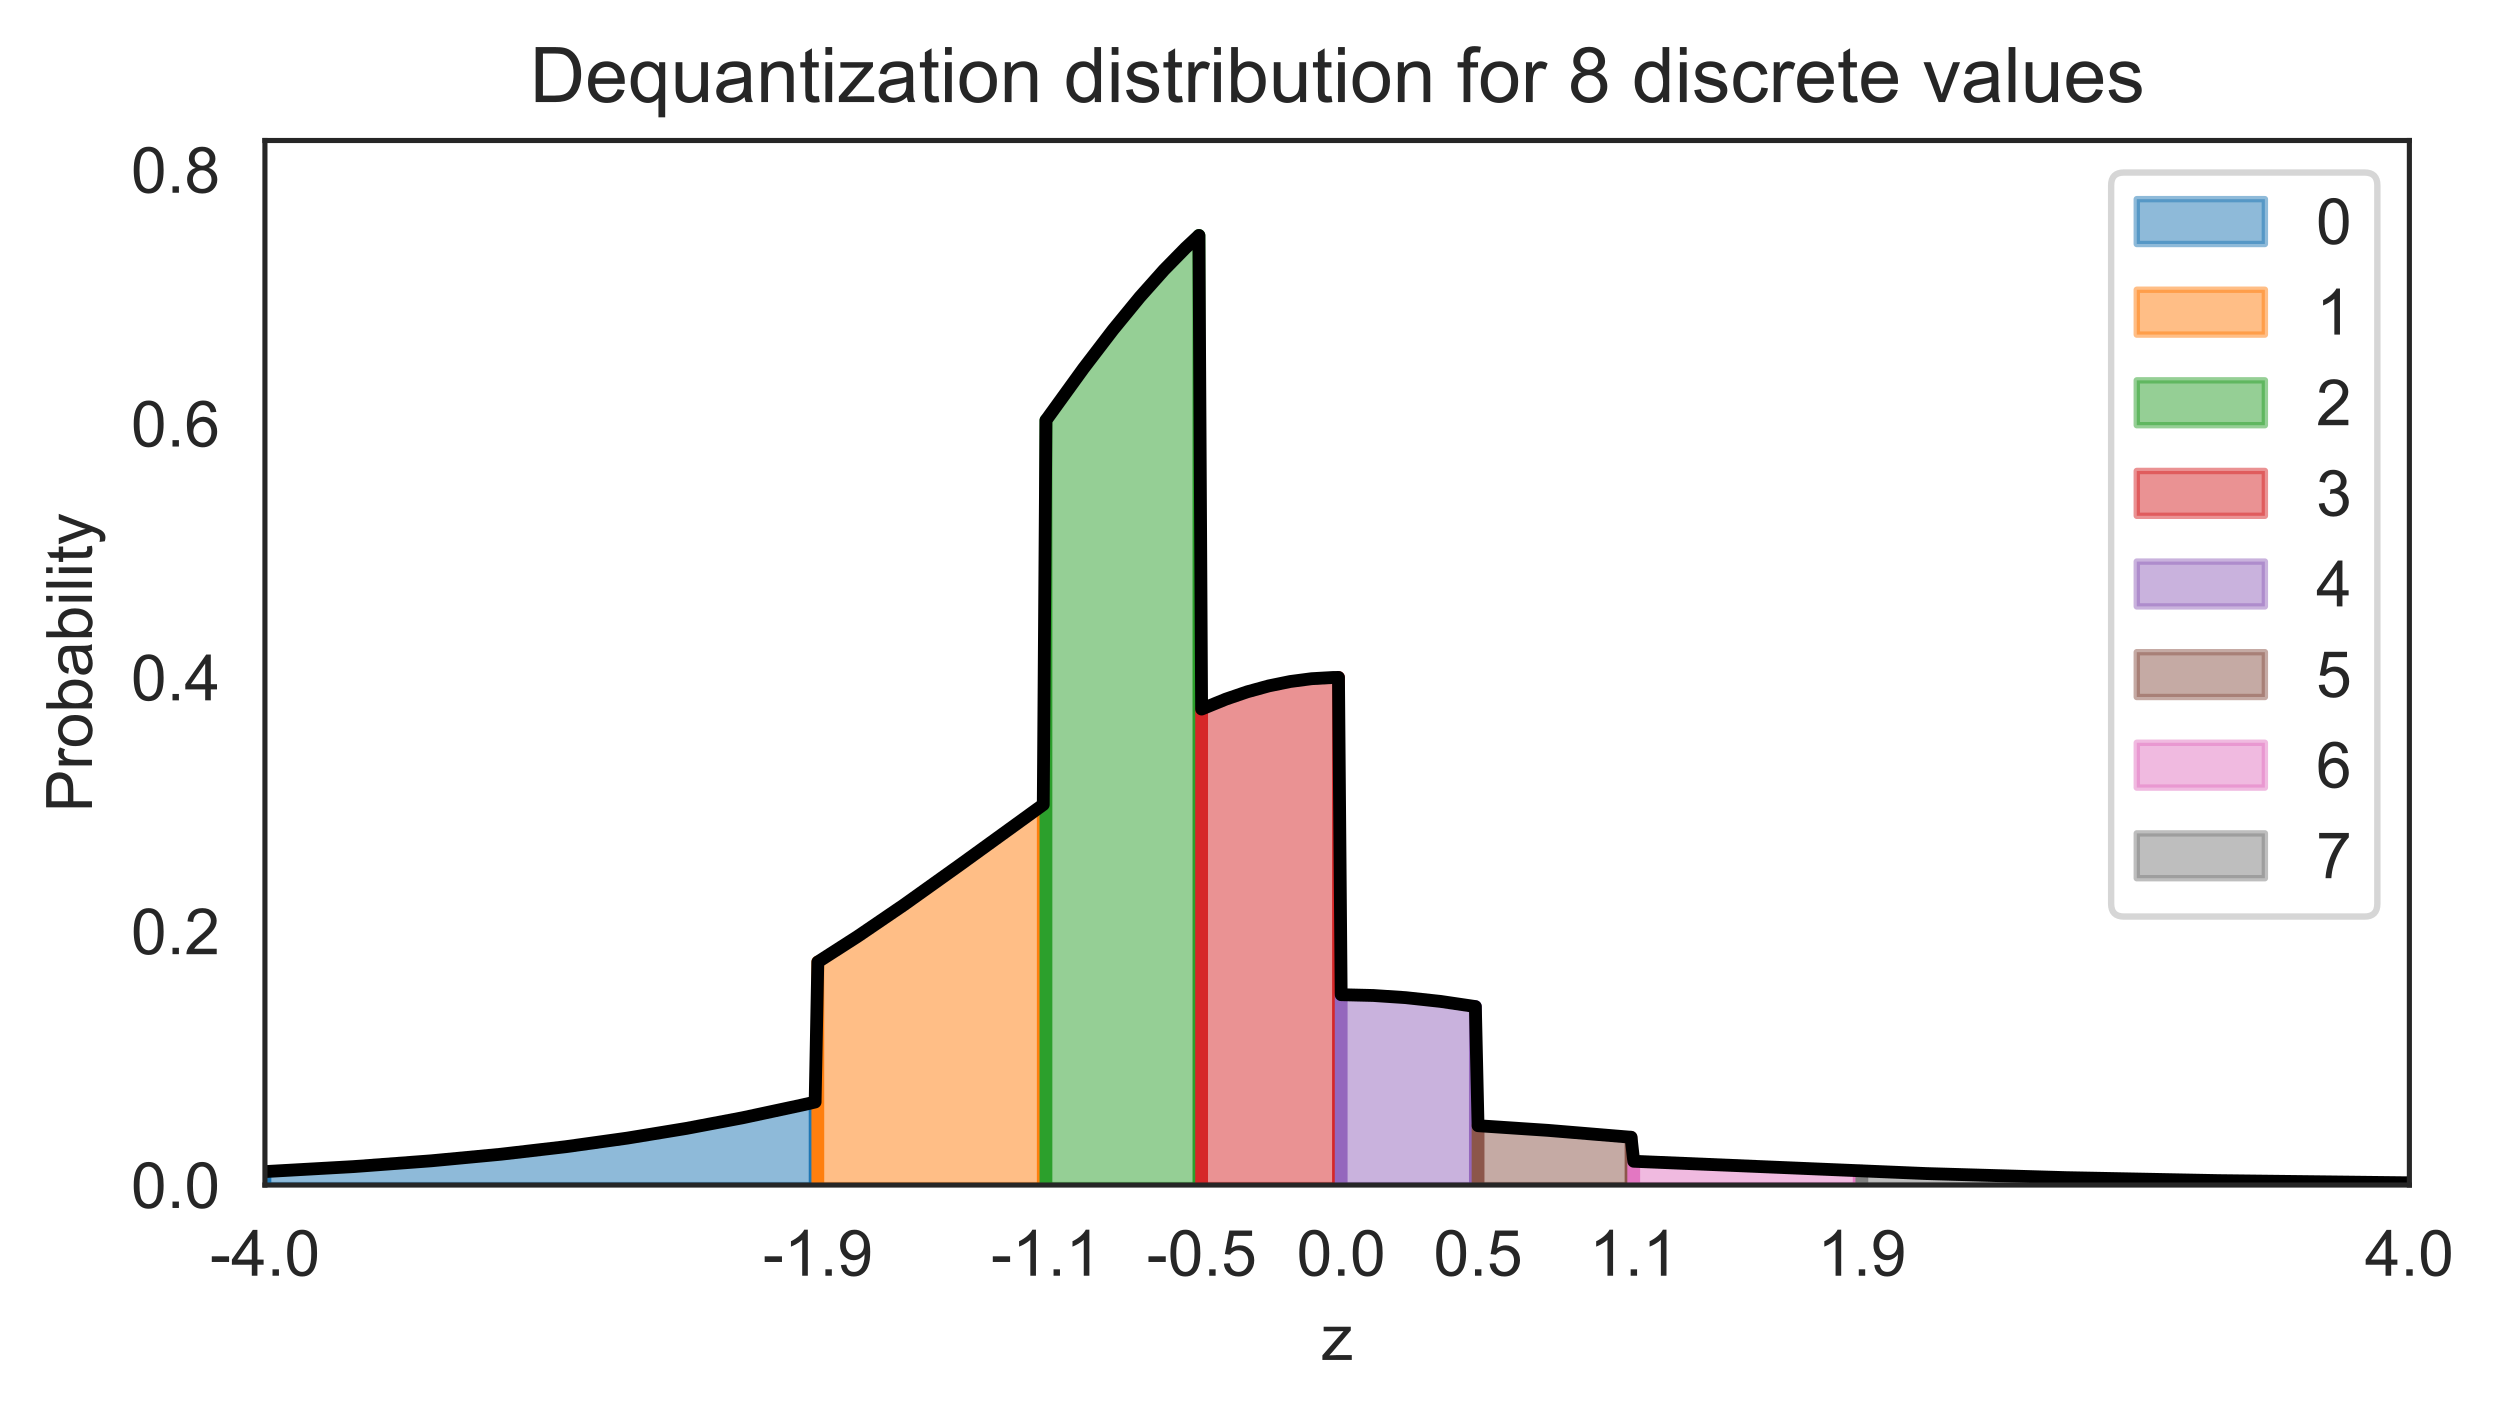 <?xml version="1.0" encoding="utf-8" standalone="no"?>
<!DOCTYPE svg PUBLIC "-//W3C//DTD SVG 1.1//EN"
  "http://www.w3.org/Graphics/SVG/1.1/DTD/svg11.dtd">
<!-- Created with matplotlib (https://matplotlib.org/) -->
<svg height="221.506pt" version="1.1" viewBox="0 0 390.312 221.506" width="390.312pt" xmlns="http://www.w3.org/2000/svg" xmlns:xlink="http://www.w3.org/1999/xlink">
 <defs>
  <style type="text/css">*{stroke-linecap:butt;stroke-linejoin:round;}</style>
 </defs>
 <g id="figure_1">
  <g id="patch_1">
   <path d="M 0 221.506 
L 390.312 221.506 
L 390.312 -0 
L 0 -0 
z
" style="fill:#ffffff;"/>
  </g>
  <g id="axes_1">
   <g id="patch_2">
    <path d="M 41.362 185.016 
L 376.163 185.016 
L 376.163 21.936 
L 41.362 21.936 
z
" style="fill:#ffffff;"/>
   </g>
   <g id="matplotlib.axis_1">
    <g id="xtick_1">
     <g id="text_1">
      <!-- -4.0 -->
      <g style="fill:#262626;" transform="translate(32.748 199.173)scale(0.1 -0.1)">
       <defs>
        <path d="M 3.172 21.484 
L 3.172 30.328 
L 30.172 30.328 
L 30.172 21.484 
z
" id="ArialMT-45"/>
        <path d="M 32.328 0 
L 32.328 17.141 
L 1.266 17.141 
L 1.266 25.203 
L 33.938 71.578 
L 41.109 71.578 
L 41.109 25.203 
L 50.781 25.203 
L 50.781 17.141 
L 41.109 17.141 
L 41.109 0 
z
M 32.328 25.203 
L 32.328 57.469 
L 9.906 25.203 
z
" id="ArialMT-52"/>
        <path d="M 9.078 0 
L 9.078 10.016 
L 19.094 10.016 
L 19.094 0 
z
" id="ArialMT-46"/>
        <path d="M 4.156 35.297 
Q 4.156 48 6.766 55.734 
Q 9.375 63.484 14.516 67.672 
Q 19.672 71.875 27.484 71.875 
Q 33.25 71.875 37.594 69.547 
Q 41.938 67.234 44.766 62.859 
Q 47.609 58.5 49.219 52.219 
Q 50.828 45.953 50.828 35.297 
Q 50.828 22.703 48.234 14.969 
Q 45.656 7.234 40.5 3 
Q 35.359 -1.219 27.484 -1.219 
Q 17.141 -1.219 11.234 6.203 
Q 4.156 15.141 4.156 35.297 
z
M 13.188 35.297 
Q 13.188 17.672 17.312 11.828 
Q 21.438 6 27.484 6 
Q 33.547 6 37.672 11.859 
Q 41.797 17.719 41.797 35.297 
Q 41.797 52.984 37.672 58.781 
Q 33.547 64.594 27.391 64.594 
Q 21.344 64.594 17.719 59.469 
Q 13.188 52.938 13.188 35.297 
z
" id="ArialMT-48"/>
       </defs>
       <use xlink:href="#ArialMT-45"/>
       <use x="33.301" xlink:href="#ArialMT-52"/>
       <use x="88.916" xlink:href="#ArialMT-46"/>
       <use x="116.699" xlink:href="#ArialMT-48"/>
      </g>
     </g>
    </g>
    <g id="xtick_2">
     <g id="text_2">
      <!-- -1.9 -->
      <g style="fill:#262626;" transform="translate(119.067 199.173)scale(0.1 -0.1)">
       <defs>
        <path d="M 37.25 0 
L 28.469 0 
L 28.469 56 
Q 25.297 52.984 20.141 49.953 
Q 14.984 46.922 10.891 45.406 
L 10.891 53.906 
Q 18.266 57.375 23.781 62.297 
Q 29.297 67.234 31.594 71.875 
L 37.25 71.875 
z
" id="ArialMT-49"/>
        <path d="M 5.469 16.547 
L 13.922 17.328 
Q 14.984 11.375 18.016 8.688 
Q 21.047 6 25.781 6 
Q 29.828 6 32.875 7.859 
Q 35.938 9.719 37.891 12.812 
Q 39.844 15.922 41.156 21.188 
Q 42.484 26.469 42.484 31.938 
Q 42.484 32.516 42.438 33.688 
Q 39.797 29.5 35.234 26.875 
Q 30.672 24.266 25.344 24.266 
Q 16.453 24.266 10.297 30.703 
Q 4.156 37.156 4.156 47.703 
Q 4.156 58.594 10.578 65.234 
Q 17 71.875 26.656 71.875 
Q 33.641 71.875 39.422 68.109 
Q 45.219 64.359 48.219 57.391 
Q 51.219 50.438 51.219 37.25 
Q 51.219 23.531 48.234 15.406 
Q 45.266 7.281 39.375 3.031 
Q 33.5 -1.219 25.594 -1.219 
Q 17.188 -1.219 11.859 3.438 
Q 6.547 8.109 5.469 16.547 
z
M 41.453 48.141 
Q 41.453 55.719 37.422 60.156 
Q 33.406 64.594 27.734 64.594 
Q 21.875 64.594 17.531 59.812 
Q 13.188 55.031 13.188 47.406 
Q 13.188 40.578 17.312 36.297 
Q 21.438 32.031 27.484 32.031 
Q 33.594 32.031 37.516 36.297 
Q 41.453 40.578 41.453 48.141 
z
" id="ArialMT-57"/>
       </defs>
       <use xlink:href="#ArialMT-45"/>
       <use x="33.301" xlink:href="#ArialMT-49"/>
       <use x="88.916" xlink:href="#ArialMT-46"/>
       <use x="116.699" xlink:href="#ArialMT-57"/>
      </g>
     </g>
    </g>
    <g id="xtick_3">
     <g id="text_3">
      <!-- -1.1 -->
      <g style="fill:#262626;" transform="translate(154.684 199.173)scale(0.1 -0.1)">
       <use xlink:href="#ArialMT-45"/>
       <use x="33.301" xlink:href="#ArialMT-49"/>
       <use x="88.916" xlink:href="#ArialMT-46"/>
       <use x="116.699" xlink:href="#ArialMT-49"/>
      </g>
     </g>
    </g>
    <g id="xtick_4">
     <g id="text_4">
      <!-- -0.5 -->
      <g style="fill:#262626;" transform="translate(178.987 199.173)scale(0.1 -0.1)">
       <defs>
        <path d="M 4.156 18.75 
L 13.375 19.531 
Q 14.406 12.797 18.141 9.391 
Q 21.875 6 27.156 6 
Q 33.5 6 37.891 10.781 
Q 42.281 15.578 42.281 23.484 
Q 42.281 31 38.062 35.344 
Q 33.844 39.703 27 39.703 
Q 22.75 39.703 19.328 37.766 
Q 15.922 35.844 13.969 32.766 
L 5.719 33.844 
L 12.641 70.609 
L 48.25 70.609 
L 48.25 62.203 
L 19.672 62.203 
L 15.828 42.969 
Q 22.266 47.469 29.344 47.469 
Q 38.719 47.469 45.156 40.969 
Q 51.609 34.469 51.609 24.266 
Q 51.609 14.547 45.953 7.469 
Q 39.062 -1.219 27.156 -1.219 
Q 17.391 -1.219 11.203 4.25 
Q 5.031 9.719 4.156 18.75 
z
" id="ArialMT-53"/>
       </defs>
       <use xlink:href="#ArialMT-45"/>
       <use x="33.301" xlink:href="#ArialMT-48"/>
       <use x="88.916" xlink:href="#ArialMT-46"/>
       <use x="116.699" xlink:href="#ArialMT-53"/>
      </g>
     </g>
    </g>
    <g id="xtick_5">
     <g id="text_5">
      <!-- 0.0 -->
      <g style="fill:#262626;" transform="translate(202.441 199.173)scale(0.1 -0.1)">
       <use xlink:href="#ArialMT-48"/>
       <use x="55.615" xlink:href="#ArialMT-46"/>
       <use x="83.398" xlink:href="#ArialMT-48"/>
      </g>
     </g>
    </g>
    <g id="xtick_6">
     <g id="text_6">
      <!-- 0.5 -->
      <g style="fill:#262626;" transform="translate(223.811 199.173)scale(0.1 -0.1)">
       <use xlink:href="#ArialMT-48"/>
       <use x="55.615" xlink:href="#ArialMT-46"/>
       <use x="83.398" xlink:href="#ArialMT-53"/>
      </g>
     </g>
    </g>
    <g id="xtick_7">
     <g id="text_7">
      <!-- 1.1 -->
      <g style="fill:#262626;" transform="translate(248.115 199.173)scale(0.1 -0.1)">
       <use xlink:href="#ArialMT-49"/>
       <use x="55.615" xlink:href="#ArialMT-46"/>
       <use x="83.398" xlink:href="#ArialMT-49"/>
      </g>
     </g>
    </g>
    <g id="xtick_8">
     <g id="text_8">
      <!-- 1.9 -->
      <g style="fill:#262626;" transform="translate(283.732 199.173)scale(0.1 -0.1)">
       <use xlink:href="#ArialMT-49"/>
       <use x="55.615" xlink:href="#ArialMT-46"/>
       <use x="83.398" xlink:href="#ArialMT-57"/>
      </g>
     </g>
    </g>
    <g id="xtick_9">
     <g id="text_9">
      <!-- 4.0 -->
      <g style="fill:#262626;" transform="translate(369.212 199.173)scale(0.1 -0.1)">
       <use xlink:href="#ArialMT-52"/>
       <use x="55.615" xlink:href="#ArialMT-46"/>
       <use x="83.398" xlink:href="#ArialMT-48"/>
      </g>
     </g>
    </g>
    <g id="text_10">
     <!-- z -->
     <g style="fill:#262626;" transform="translate(206.262 212.319)scale(0.1 -0.1)">
      <defs>
       <path d="M 1.953 0 
L 1.953 7.125 
L 34.969 45.016 
Q 29.344 44.734 25.047 44.734 
L 3.906 44.734 
L 3.906 51.859 
L 46.297 51.859 
L 46.297 46.047 
L 18.219 13.141 
L 12.797 7.125 
Q 18.703 7.562 23.875 7.562 
L 47.859 7.562 
L 47.859 0 
z
" id="ArialMT-122"/>
      </defs>
      <use xlink:href="#ArialMT-122"/>
     </g>
    </g>
   </g>
   <g id="matplotlib.axis_2">
    <g id="ytick_1">
     <g id="text_11">
      <!-- 0.0 -->
      <g style="fill:#262626;" transform="translate(20.462 188.595)scale(0.1 -0.1)">
       <use xlink:href="#ArialMT-48"/>
       <use x="55.615" xlink:href="#ArialMT-46"/>
       <use x="83.398" xlink:href="#ArialMT-48"/>
      </g>
     </g>
    </g>
    <g id="ytick_2">
     <g id="text_12">
      <!-- 0.2 -->
      <g style="fill:#262626;" transform="translate(20.462 148.969)scale(0.1 -0.1)">
       <defs>
        <path d="M 50.344 8.453 
L 50.344 0 
L 3.031 0 
Q 2.938 3.172 4.047 6.109 
Q 5.859 10.938 9.828 15.625 
Q 13.812 20.312 21.344 26.469 
Q 33.016 36.031 37.109 41.625 
Q 41.219 47.219 41.219 52.203 
Q 41.219 57.422 37.469 61 
Q 33.734 64.594 27.734 64.594 
Q 21.391 64.594 17.578 60.781 
Q 13.766 56.984 13.719 50.25 
L 4.688 51.172 
Q 5.609 61.281 11.656 66.578 
Q 17.719 71.875 27.938 71.875 
Q 38.234 71.875 44.234 66.156 
Q 50.25 60.453 50.25 52 
Q 50.25 47.703 48.484 43.547 
Q 46.734 39.406 42.656 34.812 
Q 38.578 30.219 29.109 22.219 
Q 21.188 15.578 18.938 13.203 
Q 16.703 10.844 15.234 8.453 
z
" id="ArialMT-50"/>
       </defs>
       <use xlink:href="#ArialMT-48"/>
       <use x="55.615" xlink:href="#ArialMT-46"/>
       <use x="83.398" xlink:href="#ArialMT-50"/>
      </g>
     </g>
    </g>
    <g id="ytick_3">
     <g id="text_13">
      <!-- 0.4 -->
      <g style="fill:#262626;" transform="translate(20.462 109.343)scale(0.1 -0.1)">
       <use xlink:href="#ArialMT-48"/>
       <use x="55.615" xlink:href="#ArialMT-46"/>
       <use x="83.398" xlink:href="#ArialMT-52"/>
      </g>
     </g>
    </g>
    <g id="ytick_4">
     <g id="text_14">
      <!-- 0.6 -->
      <g style="fill:#262626;" transform="translate(20.462 69.717)scale(0.1 -0.1)">
       <defs>
        <path d="M 49.75 54.047 
L 41.016 53.375 
Q 39.844 58.547 37.703 60.891 
Q 34.125 64.656 28.906 64.656 
Q 24.703 64.656 21.531 62.312 
Q 17.391 59.281 14.984 53.469 
Q 12.594 47.656 12.5 36.922 
Q 15.672 41.75 20.266 44.094 
Q 24.859 46.438 29.891 46.438 
Q 38.672 46.438 44.844 39.969 
Q 51.031 33.5 51.031 23.25 
Q 51.031 16.5 48.125 10.719 
Q 45.219 4.938 40.141 1.859 
Q 35.062 -1.219 28.609 -1.219 
Q 17.625 -1.219 10.688 6.859 
Q 3.766 14.938 3.766 33.5 
Q 3.766 54.25 11.422 63.672 
Q 18.109 71.875 29.438 71.875 
Q 37.891 71.875 43.281 67.141 
Q 48.688 62.406 49.75 54.047 
z
M 13.875 23.188 
Q 13.875 18.656 15.797 14.5 
Q 17.719 10.359 21.188 8.172 
Q 24.656 6 28.469 6 
Q 34.031 6 38.031 10.484 
Q 42.047 14.984 42.047 22.703 
Q 42.047 30.125 38.078 34.391 
Q 34.125 38.672 28.125 38.672 
Q 22.172 38.672 18.016 34.391 
Q 13.875 30.125 13.875 23.188 
z
" id="ArialMT-54"/>
       </defs>
       <use xlink:href="#ArialMT-48"/>
       <use x="55.615" xlink:href="#ArialMT-46"/>
       <use x="83.398" xlink:href="#ArialMT-54"/>
      </g>
     </g>
    </g>
    <g id="ytick_5">
     <g id="text_15">
      <!-- 0.8 -->
      <g style="fill:#262626;" transform="translate(20.462 30.092)scale(0.1 -0.1)">
       <defs>
        <path d="M 17.672 38.812 
Q 12.203 40.828 9.562 44.531 
Q 6.938 48.25 6.938 53.422 
Q 6.938 61.234 12.547 66.547 
Q 18.172 71.875 27.484 71.875 
Q 36.859 71.875 42.578 66.422 
Q 48.297 60.984 48.297 53.172 
Q 48.297 48.188 45.672 44.5 
Q 43.062 40.828 37.75 38.812 
Q 44.344 36.672 47.781 31.875 
Q 51.219 27.094 51.219 20.453 
Q 51.219 11.281 44.719 5.031 
Q 38.234 -1.219 27.641 -1.219 
Q 17.047 -1.219 10.547 5.047 
Q 4.047 11.328 4.047 20.703 
Q 4.047 27.688 7.594 32.391 
Q 11.141 37.109 17.672 38.812 
z
M 15.922 53.719 
Q 15.922 48.641 19.188 45.406 
Q 22.469 42.188 27.688 42.188 
Q 32.766 42.188 36.016 45.375 
Q 39.266 48.578 39.266 53.219 
Q 39.266 58.062 35.906 61.359 
Q 32.562 64.656 27.594 64.656 
Q 22.562 64.656 19.234 61.422 
Q 15.922 58.203 15.922 53.719 
z
M 13.094 20.656 
Q 13.094 16.891 14.875 13.375 
Q 16.656 9.859 20.172 7.922 
Q 23.688 6 27.734 6 
Q 34.031 6 38.125 10.047 
Q 42.234 14.109 42.234 20.359 
Q 42.234 26.703 38.016 30.859 
Q 33.797 35.016 27.438 35.016 
Q 21.234 35.016 17.156 30.906 
Q 13.094 26.812 13.094 20.656 
z
" id="ArialMT-56"/>
       </defs>
       <use xlink:href="#ArialMT-48"/>
       <use x="55.615" xlink:href="#ArialMT-46"/>
       <use x="83.398" xlink:href="#ArialMT-56"/>
      </g>
     </g>
    </g>
    <g id="text_16">
     <!-- Probability -->
     <g style="fill:#262626;" transform="translate(14.358 126.819)rotate(-90)scale(0.1 -0.1)">
      <defs>
       <path d="M 7.719 0 
L 7.719 71.578 
L 34.719 71.578 
Q 41.844 71.578 45.609 70.906 
Q 50.875 70.016 54.438 67.547 
Q 58.016 65.094 60.188 60.641 
Q 62.359 56.203 62.359 50.875 
Q 62.359 41.75 56.547 35.422 
Q 50.734 29.109 35.547 29.109 
L 17.188 29.109 
L 17.188 0 
z
M 17.188 37.547 
L 35.688 37.547 
Q 44.875 37.547 48.734 40.969 
Q 52.594 44.391 52.594 50.594 
Q 52.594 55.078 50.312 58.266 
Q 48.047 61.469 44.344 62.5 
Q 41.938 63.141 35.5 63.141 
L 17.188 63.141 
z
" id="ArialMT-80"/>
       <path d="M 6.5 0 
L 6.5 51.859 
L 14.406 51.859 
L 14.406 44 
Q 17.438 49.516 20 51.266 
Q 22.562 53.031 25.641 53.031 
Q 30.078 53.031 34.672 50.203 
L 31.641 42.047 
Q 28.422 43.953 25.203 43.953 
Q 22.312 43.953 20.016 42.219 
Q 17.719 40.484 16.75 37.406 
Q 15.281 32.719 15.281 27.156 
L 15.281 0 
z
" id="ArialMT-114"/>
       <path d="M 3.328 25.922 
Q 3.328 40.328 11.328 47.266 
Q 18.016 53.031 27.641 53.031 
Q 38.328 53.031 45.109 46.016 
Q 51.906 39.016 51.906 26.656 
Q 51.906 16.656 48.906 10.906 
Q 45.906 5.172 40.156 2 
Q 34.422 -1.172 27.641 -1.172 
Q 16.75 -1.172 10.031 5.812 
Q 3.328 12.797 3.328 25.922 
z
M 12.359 25.922 
Q 12.359 15.969 16.703 11.016 
Q 21.047 6.062 27.641 6.062 
Q 34.188 6.062 38.531 11.031 
Q 42.875 16.016 42.875 26.219 
Q 42.875 35.844 38.5 40.797 
Q 34.125 45.75 27.641 45.75 
Q 21.047 45.75 16.703 40.812 
Q 12.359 35.891 12.359 25.922 
z
" id="ArialMT-111"/>
       <path d="M 14.703 0 
L 6.547 0 
L 6.547 71.578 
L 15.328 71.578 
L 15.328 46.047 
Q 20.906 53.031 29.547 53.031 
Q 34.328 53.031 38.594 51.094 
Q 42.875 49.172 45.625 45.672 
Q 48.391 42.188 49.953 37.25 
Q 51.516 32.328 51.516 26.703 
Q 51.516 13.375 44.922 6.094 
Q 38.328 -1.172 29.109 -1.172 
Q 19.922 -1.172 14.703 6.5 
z
M 14.594 26.312 
Q 14.594 17 17.141 12.844 
Q 21.297 6.062 28.375 6.062 
Q 34.125 6.062 38.328 11.062 
Q 42.531 16.062 42.531 25.984 
Q 42.531 36.141 38.5 40.969 
Q 34.469 45.797 28.766 45.797 
Q 23 45.797 18.797 40.797 
Q 14.594 35.797 14.594 26.312 
z
" id="ArialMT-98"/>
       <path d="M 40.438 6.391 
Q 35.547 2.25 31.031 0.531 
Q 26.516 -1.172 21.344 -1.172 
Q 12.797 -1.172 8.203 3 
Q 3.609 7.172 3.609 13.672 
Q 3.609 17.484 5.344 20.625 
Q 7.078 23.781 9.891 25.688 
Q 12.703 27.594 16.219 28.562 
Q 18.797 29.25 24.031 29.891 
Q 34.672 31.156 39.703 32.906 
Q 39.75 34.719 39.75 35.203 
Q 39.75 40.578 37.25 42.781 
Q 33.891 45.75 27.25 45.75 
Q 21.047 45.75 18.094 43.578 
Q 15.141 41.406 13.719 35.891 
L 5.125 37.062 
Q 6.297 42.578 8.984 45.969 
Q 11.672 49.359 16.75 51.188 
Q 21.828 53.031 28.516 53.031 
Q 35.156 53.031 39.297 51.469 
Q 43.453 49.906 45.406 47.531 
Q 47.359 45.172 48.141 41.547 
Q 48.578 39.312 48.578 33.453 
L 48.578 21.734 
Q 48.578 9.469 49.141 6.219 
Q 49.703 2.984 51.375 0 
L 42.188 0 
Q 40.828 2.734 40.438 6.391 
z
M 39.703 26.031 
Q 34.906 24.078 25.344 22.703 
Q 19.922 21.922 17.672 20.938 
Q 15.438 19.969 14.203 18.094 
Q 12.984 16.219 12.984 13.922 
Q 12.984 10.406 15.641 8.062 
Q 18.312 5.719 23.438 5.719 
Q 28.516 5.719 32.469 7.938 
Q 36.422 10.156 38.281 14.016 
Q 39.703 17 39.703 22.797 
z
" id="ArialMT-97"/>
       <path d="M 6.641 61.469 
L 6.641 71.578 
L 15.438 71.578 
L 15.438 61.469 
z
M 6.641 0 
L 6.641 51.859 
L 15.438 51.859 
L 15.438 0 
z
" id="ArialMT-105"/>
       <path d="M 6.391 0 
L 6.391 71.578 
L 15.188 71.578 
L 15.188 0 
z
" id="ArialMT-108"/>
       <path d="M 25.781 7.859 
L 27.047 0.094 
Q 23.344 -0.688 20.406 -0.688 
Q 15.625 -0.688 12.984 0.828 
Q 10.359 2.344 9.281 4.812 
Q 8.203 7.281 8.203 15.188 
L 8.203 45.016 
L 1.766 45.016 
L 1.766 51.859 
L 8.203 51.859 
L 8.203 64.703 
L 16.938 69.969 
L 16.938 51.859 
L 25.781 51.859 
L 25.781 45.016 
L 16.938 45.016 
L 16.938 14.703 
Q 16.938 10.938 17.406 9.859 
Q 17.875 8.797 18.922 8.156 
Q 19.969 7.516 21.922 7.516 
Q 23.391 7.516 25.781 7.859 
z
" id="ArialMT-116"/>
       <path d="M 6.203 -19.969 
L 5.219 -11.719 
Q 8.109 -12.5 10.25 -12.5 
Q 13.188 -12.5 14.938 -11.516 
Q 16.703 -10.547 17.828 -8.797 
Q 18.656 -7.469 20.516 -2.25 
Q 20.75 -1.516 21.297 -0.094 
L 1.609 51.859 
L 11.078 51.859 
L 21.875 21.828 
Q 23.969 16.109 25.641 9.812 
Q 27.156 15.875 29.25 21.625 
L 40.328 51.859 
L 49.125 51.859 
L 29.391 -0.875 
Q 26.219 -9.422 24.469 -12.641 
Q 22.125 -17 19.094 -19.016 
Q 16.062 -21.047 11.859 -21.047 
Q 9.328 -21.047 6.203 -19.969 
z
" id="ArialMT-121"/>
      </defs>
      <use xlink:href="#ArialMT-80"/>
      <use x="66.699" xlink:href="#ArialMT-114"/>
      <use x="100" xlink:href="#ArialMT-111"/>
      <use x="155.615" xlink:href="#ArialMT-98"/>
      <use x="211.23" xlink:href="#ArialMT-97"/>
      <use x="266.846" xlink:href="#ArialMT-98"/>
      <use x="322.461" xlink:href="#ArialMT-105"/>
      <use x="344.678" xlink:href="#ArialMT-108"/>
      <use x="366.895" xlink:href="#ArialMT-105"/>
      <use x="389.111" xlink:href="#ArialMT-116"/>
      <use x="416.895" xlink:href="#ArialMT-121"/>
     </g>
    </g>
   </g>
   <g id="PolyCollection_1">
    <defs>
     <path d="M 41.362 -36.491 
L 41.362 -38.59 
L 41.782 -38.611 
L 42.201 -38.631 
L 42.62 -38.652 
L 43.039 -38.673 
L 43.458 -38.694 
L 43.877 -38.715 
L 44.296 -38.737 
L 44.715 -38.758 
L 45.134 -38.78 
L 45.553 -38.802 
L 45.972 -38.825 
L 46.391 -38.847 
L 46.81 -38.87 
L 47.229 -38.893 
L 47.648 -38.916 
L 48.067 -38.939 
L 48.486 -38.963 
L 48.905 -38.987 
L 49.324 -39.011 
L 49.743 -39.035 
L 50.162 -39.059 
L 50.581 -39.084 
L 51 -39.109 
L 51.419 -39.134 
L 51.838 -39.159 
L 52.257 -39.185 
L 52.676 -39.211 
L 53.095 -39.237 
L 53.514 -39.263 
L 53.933 -39.29 
L 54.352 -39.316 
L 54.771 -39.343 
L 55.19 -39.371 
L 55.609 -39.398 
L 56.028 -39.426 
L 56.447 -39.454 
L 56.866 -39.482 
L 57.285 -39.511 
L 57.704 -39.539 
L 58.123 -39.568 
L 58.542 -39.598 
L 58.961 -39.627 
L 59.381 -39.657 
L 59.8 -39.687 
L 60.219 -39.717 
L 60.638 -39.748 
L 61.057 -39.779 
L 61.476 -39.81 
L 61.895 -39.841 
L 62.314 -39.873 
L 62.733 -39.905 
L 63.152 -39.937 
L 63.571 -39.97 
L 63.99 -40.003 
L 64.409 -40.036 
L 64.828 -40.069 
L 65.247 -40.103 
L 65.666 -40.137 
L 66.085 -40.171 
L 66.504 -40.206 
L 66.923 -40.241 
L 67.342 -40.276 
L 67.761 -40.311 
L 68.18 -40.347 
L 68.599 -40.383 
L 69.018 -40.42 
L 69.437 -40.457 
L 69.856 -40.494 
L 70.275 -40.531 
L 70.694 -40.569 
L 71.113 -40.607 
L 71.532 -40.645 
L 71.951 -40.684 
L 72.37 -40.723 
L 72.789 -40.762 
L 73.208 -40.802 
L 73.627 -40.842 
L 74.046 -40.882 
L 74.465 -40.923 
L 74.884 -40.964 
L 75.303 -41.006 
L 75.722 -41.047 
L 76.141 -41.089 
L 76.56 -41.132 
L 76.98 -41.175 
L 77.399 -41.218 
L 77.818 -41.261 
L 78.237 -41.305 
L 78.656 -41.35 
L 79.075 -41.394 
L 79.494 -41.439 
L 79.913 -41.485 
L 80.332 -41.53 
L 80.751 -41.576 
L 81.17 -41.623 
L 81.589 -41.67 
L 82.008 -41.717 
L 82.427 -41.765 
L 82.846 -41.813 
L 83.265 -41.861 
L 83.684 -41.91 
L 84.103 -41.959 
L 84.522 -42.009 
L 84.941 -42.059 
L 85.36 -42.109 
L 85.779 -42.16 
L 86.198 -42.211 
L 86.617 -42.263 
L 87.036 -42.315 
L 87.455 -42.367 
L 87.874 -42.42 
L 88.293 -42.473 
L 88.712 -42.527 
L 89.131 -42.581 
L 89.55 -42.636 
L 89.969 -42.691 
L 90.388 -42.746 
L 90.807 -42.802 
L 91.226 -42.858 
L 91.645 -42.915 
L 92.064 -42.972 
L 92.483 -43.029 
L 92.902 -43.087 
L 93.321 -43.146 
L 93.74 -43.204 
L 94.159 -43.264 
L 94.579 -43.323 
L 94.998 -43.384 
L 95.417 -43.444 
L 95.836 -43.505 
L 96.255 -43.567 
L 96.674 -43.629 
L 97.093 -43.691 
L 97.512 -43.754 
L 97.931 -43.818 
L 98.35 -43.881 
L 98.769 -43.946 
L 99.188 -44.011 
L 99.607 -44.076 
L 100.026 -44.141 
L 100.445 -44.208 
L 100.864 -44.274 
L 101.283 -44.341 
L 101.702 -44.409 
L 102.121 -44.477 
L 102.54 -44.546 
L 102.959 -44.615 
L 103.378 -44.684 
L 103.797 -44.754 
L 104.216 -44.824 
L 104.635 -44.895 
L 105.054 -44.967 
L 105.473 -45.039 
L 105.892 -45.111 
L 106.311 -45.184 
L 106.73 -45.257 
L 107.149 -45.331 
L 107.568 -45.406 
L 107.987 -45.48 
L 108.406 -45.556 
L 108.825 -45.632 
L 109.244 -45.708 
L 109.663 -45.785 
L 110.082 -45.862 
L 110.501 -45.94 
L 110.92 -46.018 
L 111.339 -46.097 
L 111.758 -46.176 
L 112.178 -46.256 
L 112.597 -46.336 
L 113.016 -46.417 
L 113.435 -46.498 
L 113.854 -46.58 
L 114.273 -46.662 
L 114.692 -46.745 
L 115.111 -46.828 
L 115.53 -46.912 
L 115.949 -46.996 
L 116.368 -47.081 
L 116.787 -47.166 
L 117.206 -47.252 
L 117.625 -47.338 
L 118.044 -47.425 
L 118.463 -47.512 
L 118.882 -47.599 
L 119.301 -47.687 
L 119.72 -47.776 
L 120.139 -47.865 
L 120.558 -47.955 
L 120.977 -48.045 
L 121.396 -48.136 
L 121.815 -48.227 
L 122.234 -48.318 
L 122.653 -48.41 
L 123.072 -48.503 
L 123.491 -48.596 
L 123.91 -48.689 
L 124.329 -48.783 
L 124.748 -48.877 
L 125.167 -48.972 
L 125.586 -49.067 
L 126.005 -49.163 
L 126.424 -49.259 
L 126.843 -49.356 
L 127.262 -49.453 
L 127.262 -36.491 
L 127.262 -36.491 
L 126.843 -36.491 
L 126.424 -36.491 
L 126.005 -36.491 
L 125.586 -36.491 
L 125.167 -36.491 
L 124.748 -36.491 
L 124.329 -36.491 
L 123.91 -36.491 
L 123.491 -36.491 
L 123.072 -36.491 
L 122.653 -36.491 
L 122.234 -36.491 
L 121.815 -36.491 
L 121.396 -36.491 
L 120.977 -36.491 
L 120.558 -36.491 
L 120.139 -36.491 
L 119.72 -36.491 
L 119.301 -36.491 
L 118.882 -36.491 
L 118.463 -36.491 
L 118.044 -36.491 
L 117.625 -36.491 
L 117.206 -36.491 
L 116.787 -36.491 
L 116.368 -36.491 
L 115.949 -36.491 
L 115.53 -36.491 
L 115.111 -36.491 
L 114.692 -36.491 
L 114.273 -36.491 
L 113.854 -36.491 
L 113.435 -36.491 
L 113.016 -36.491 
L 112.597 -36.491 
L 112.178 -36.491 
L 111.758 -36.491 
L 111.339 -36.491 
L 110.92 -36.491 
L 110.501 -36.491 
L 110.082 -36.491 
L 109.663 -36.491 
L 109.244 -36.491 
L 108.825 -36.491 
L 108.406 -36.491 
L 107.987 -36.491 
L 107.568 -36.491 
L 107.149 -36.491 
L 106.73 -36.491 
L 106.311 -36.491 
L 105.892 -36.491 
L 105.473 -36.491 
L 105.054 -36.491 
L 104.635 -36.491 
L 104.216 -36.491 
L 103.797 -36.491 
L 103.378 -36.491 
L 102.959 -36.491 
L 102.54 -36.491 
L 102.121 -36.491 
L 101.702 -36.491 
L 101.283 -36.491 
L 100.864 -36.491 
L 100.445 -36.491 
L 100.026 -36.491 
L 99.607 -36.491 
L 99.188 -36.491 
L 98.769 -36.491 
L 98.35 -36.491 
L 97.931 -36.491 
L 97.512 -36.491 
L 97.093 -36.491 
L 96.674 -36.491 
L 96.255 -36.491 
L 95.836 -36.491 
L 95.417 -36.491 
L 94.998 -36.491 
L 94.579 -36.491 
L 94.159 -36.491 
L 93.74 -36.491 
L 93.321 -36.491 
L 92.902 -36.491 
L 92.483 -36.491 
L 92.064 -36.491 
L 91.645 -36.491 
L 91.226 -36.491 
L 90.807 -36.491 
L 90.388 -36.491 
L 89.969 -36.491 
L 89.55 -36.491 
L 89.131 -36.491 
L 88.712 -36.491 
L 88.293 -36.491 
L 87.874 -36.491 
L 87.455 -36.491 
L 87.036 -36.491 
L 86.617 -36.491 
L 86.198 -36.491 
L 85.779 -36.491 
L 85.36 -36.491 
L 84.941 -36.491 
L 84.522 -36.491 
L 84.103 -36.491 
L 83.684 -36.491 
L 83.265 -36.491 
L 82.846 -36.491 
L 82.427 -36.491 
L 82.008 -36.491 
L 81.589 -36.491 
L 81.17 -36.491 
L 80.751 -36.491 
L 80.332 -36.491 
L 79.913 -36.491 
L 79.494 -36.491 
L 79.075 -36.491 
L 78.656 -36.491 
L 78.237 -36.491 
L 77.818 -36.491 
L 77.399 -36.491 
L 76.98 -36.491 
L 76.56 -36.491 
L 76.141 -36.491 
L 75.722 -36.491 
L 75.303 -36.491 
L 74.884 -36.491 
L 74.465 -36.491 
L 74.046 -36.491 
L 73.627 -36.491 
L 73.208 -36.491 
L 72.789 -36.491 
L 72.37 -36.491 
L 71.951 -36.491 
L 71.532 -36.491 
L 71.113 -36.491 
L 70.694 -36.491 
L 70.275 -36.491 
L 69.856 -36.491 
L 69.437 -36.491 
L 69.018 -36.491 
L 68.599 -36.491 
L 68.18 -36.491 
L 67.761 -36.491 
L 67.342 -36.491 
L 66.923 -36.491 
L 66.504 -36.491 
L 66.085 -36.491 
L 65.666 -36.491 
L 65.247 -36.491 
L 64.828 -36.491 
L 64.409 -36.491 
L 63.99 -36.491 
L 63.571 -36.491 
L 63.152 -36.491 
L 62.733 -36.491 
L 62.314 -36.491 
L 61.895 -36.491 
L 61.476 -36.491 
L 61.057 -36.491 
L 60.638 -36.491 
L 60.219 -36.491 
L 59.8 -36.491 
L 59.381 -36.491 
L 58.961 -36.491 
L 58.542 -36.491 
L 58.123 -36.491 
L 57.704 -36.491 
L 57.285 -36.491 
L 56.866 -36.491 
L 56.447 -36.491 
L 56.028 -36.491 
L 55.609 -36.491 
L 55.19 -36.491 
L 54.771 -36.491 
L 54.352 -36.491 
L 53.933 -36.491 
L 53.514 -36.491 
L 53.095 -36.491 
L 52.676 -36.491 
L 52.257 -36.491 
L 51.838 -36.491 
L 51.419 -36.491 
L 51 -36.491 
L 50.581 -36.491 
L 50.162 -36.491 
L 49.743 -36.491 
L 49.324 -36.491 
L 48.905 -36.491 
L 48.486 -36.491 
L 48.067 -36.491 
L 47.648 -36.491 
L 47.229 -36.491 
L 46.81 -36.491 
L 46.391 -36.491 
L 45.972 -36.491 
L 45.553 -36.491 
L 45.134 -36.491 
L 44.715 -36.491 
L 44.296 -36.491 
L 43.877 -36.491 
L 43.458 -36.491 
L 43.039 -36.491 
L 42.62 -36.491 
L 42.201 -36.491 
L 41.782 -36.491 
L 41.362 -36.491 
z
" id="m8e54077da5" style="stroke:#1f77b4;stroke-opacity:0.5;"/>
    </defs>
    <g clip-path="url(#pd67a126957)">
     <use style="fill:#1f77b4;fill-opacity:0.5;stroke:#1f77b4;stroke-opacity:0.5;" x="0" xlink:href="#m8e54077da5" y="221.506"/>
    </g>
   </g>
   <g id="PolyCollection_2">
    <defs>
     <path d="M 127.681 -36.491 
L 127.681 -71.317 
L 128.1 -71.579 
L 128.519 -71.841 
L 128.938 -72.105 
L 129.357 -72.37 
L 129.777 -72.636 
L 130.196 -72.903 
L 130.615 -73.171 
L 131.034 -73.441 
L 131.453 -73.711 
L 131.872 -73.983 
L 132.291 -74.255 
L 132.71 -74.529 
L 133.129 -74.804 
L 133.548 -75.08 
L 133.967 -75.357 
L 134.386 -75.635 
L 134.805 -75.914 
L 135.224 -76.194 
L 135.643 -76.475 
L 136.062 -76.757 
L 136.481 -77.04 
L 136.9 -77.323 
L 137.319 -77.608 
L 137.738 -77.894 
L 138.157 -78.18 
L 138.576 -78.468 
L 138.995 -78.756 
L 139.414 -79.045 
L 139.833 -79.335 
L 140.252 -79.626 
L 140.671 -79.918 
L 141.09 -80.21 
L 141.509 -80.503 
L 141.928 -80.797 
L 142.347 -81.092 
L 142.766 -81.387 
L 143.185 -81.683 
L 143.604 -81.979 
L 144.023 -82.277 
L 144.442 -82.574 
L 144.861 -82.873 
L 145.28 -83.172 
L 145.699 -83.471 
L 146.118 -83.771 
L 146.537 -84.072 
L 146.956 -84.373 
L 147.376 -84.674 
L 147.795 -84.976 
L 148.214 -85.279 
L 148.633 -85.581 
L 149.052 -85.884 
L 149.471 -86.188 
L 149.89 -86.491 
L 150.309 -86.795 
L 150.728 -87.099 
L 151.147 -87.404 
L 151.566 -87.708 
L 151.985 -88.013 
L 152.404 -88.318 
L 152.823 -88.623 
L 153.242 -88.928 
L 153.661 -89.233 
L 154.08 -89.538 
L 154.499 -89.843 
L 154.918 -90.148 
L 155.337 -90.453 
L 155.756 -90.757 
L 156.175 -91.062 
L 156.594 -91.366 
L 157.013 -91.671 
L 157.432 -91.975 
L 157.851 -92.278 
L 158.27 -92.582 
L 158.689 -92.885 
L 159.108 -93.187 
L 159.527 -93.49 
L 159.946 -93.791 
L 160.365 -94.093 
L 160.784 -94.394 
L 161.203 -94.694 
L 161.622 -94.993 
L 162.041 -95.292 
L 162.46 -95.591 
L 162.879 -95.889 
L 162.879 -36.491 
L 162.879 -36.491 
L 162.46 -36.491 
L 162.041 -36.491 
L 161.622 -36.491 
L 161.203 -36.491 
L 160.784 -36.491 
L 160.365 -36.491 
L 159.946 -36.491 
L 159.527 -36.491 
L 159.108 -36.491 
L 158.689 -36.491 
L 158.27 -36.491 
L 157.851 -36.491 
L 157.432 -36.491 
L 157.013 -36.491 
L 156.594 -36.491 
L 156.175 -36.491 
L 155.756 -36.491 
L 155.337 -36.491 
L 154.918 -36.491 
L 154.499 -36.491 
L 154.08 -36.491 
L 153.661 -36.491 
L 153.242 -36.491 
L 152.823 -36.491 
L 152.404 -36.491 
L 151.985 -36.491 
L 151.566 -36.491 
L 151.147 -36.491 
L 150.728 -36.491 
L 150.309 -36.491 
L 149.89 -36.491 
L 149.471 -36.491 
L 149.052 -36.491 
L 148.633 -36.491 
L 148.214 -36.491 
L 147.795 -36.491 
L 147.376 -36.491 
L 146.956 -36.491 
L 146.537 -36.491 
L 146.118 -36.491 
L 145.699 -36.491 
L 145.28 -36.491 
L 144.861 -36.491 
L 144.442 -36.491 
L 144.023 -36.491 
L 143.604 -36.491 
L 143.185 -36.491 
L 142.766 -36.491 
L 142.347 -36.491 
L 141.928 -36.491 
L 141.509 -36.491 
L 141.09 -36.491 
L 140.671 -36.491 
L 140.252 -36.491 
L 139.833 -36.491 
L 139.414 -36.491 
L 138.995 -36.491 
L 138.576 -36.491 
L 138.157 -36.491 
L 137.738 -36.491 
L 137.319 -36.491 
L 136.9 -36.491 
L 136.481 -36.491 
L 136.062 -36.491 
L 135.643 -36.491 
L 135.224 -36.491 
L 134.805 -36.491 
L 134.386 -36.491 
L 133.967 -36.491 
L 133.548 -36.491 
L 133.129 -36.491 
L 132.71 -36.491 
L 132.291 -36.491 
L 131.872 -36.491 
L 131.453 -36.491 
L 131.034 -36.491 
L 130.615 -36.491 
L 130.196 -36.491 
L 129.777 -36.491 
L 129.357 -36.491 
L 128.938 -36.491 
L 128.519 -36.491 
L 128.1 -36.491 
L 127.681 -36.491 
z
" id="m5a9eebb17b" style="stroke:#ff7f0e;stroke-opacity:0.5;"/>
    </defs>
    <g clip-path="url(#pd67a126957)">
     <use style="fill:#ff7f0e;fill-opacity:0.5;stroke:#ff7f0e;stroke-opacity:0.5;" x="0" xlink:href="#m5a9eebb17b" y="221.506"/>
    </g>
   </g>
   <g id="PolyCollection_3">
    <defs>
     <path d="M 163.298 -36.491 
L 163.298 -155.88 
L 163.717 -156.473 
L 164.136 -157.063 
L 164.555 -157.652 
L 164.975 -158.239 
L 165.394 -158.825 
L 165.813 -159.408 
L 166.232 -159.99 
L 166.651 -160.569 
L 167.07 -161.146 
L 167.489 -161.721 
L 167.908 -162.294 
L 168.327 -162.864 
L 168.746 -163.431 
L 169.165 -163.997 
L 169.584 -164.559 
L 170.003 -165.119 
L 170.422 -165.676 
L 170.841 -166.23 
L 171.26 -166.781 
L 171.679 -167.33 
L 172.098 -167.875 
L 172.517 -168.416 
L 172.936 -168.955 
L 173.355 -169.49 
L 173.774 -170.022 
L 174.193 -170.55 
L 174.612 -171.075 
L 175.031 -171.596 
L 175.45 -172.113 
L 175.869 -172.626 
L 176.288 -173.136 
L 176.707 -173.641 
L 177.126 -174.143 
L 177.545 -174.64 
L 177.964 -175.133 
L 178.383 -175.621 
L 178.802 -176.106 
L 179.221 -176.585 
L 179.64 -177.06 
L 180.059 -177.531 
L 180.478 -177.997 
L 180.897 -178.458 
L 181.316 -178.914 
L 181.735 -179.365 
L 182.154 -179.811 
L 182.574 -180.252 
L 182.993 -180.688 
L 183.412 -181.119 
L 183.831 -181.544 
L 184.25 -181.964 
L 184.669 -182.378 
L 185.088 -182.787 
L 185.507 -183.19 
L 185.926 -183.588 
L 186.345 -183.979 
L 186.764 -184.365 
L 187.183 -184.745 
L 187.183 -36.491 
L 187.183 -36.491 
L 186.764 -36.491 
L 186.345 -36.491 
L 185.926 -36.491 
L 185.507 -36.491 
L 185.088 -36.491 
L 184.669 -36.491 
L 184.25 -36.491 
L 183.831 -36.491 
L 183.412 -36.491 
L 182.993 -36.491 
L 182.574 -36.491 
L 182.154 -36.491 
L 181.735 -36.491 
L 181.316 -36.491 
L 180.897 -36.491 
L 180.478 -36.491 
L 180.059 -36.491 
L 179.64 -36.491 
L 179.221 -36.491 
L 178.802 -36.491 
L 178.383 -36.491 
L 177.964 -36.491 
L 177.545 -36.491 
L 177.126 -36.491 
L 176.707 -36.491 
L 176.288 -36.491 
L 175.869 -36.491 
L 175.45 -36.491 
L 175.031 -36.491 
L 174.612 -36.491 
L 174.193 -36.491 
L 173.774 -36.491 
L 173.355 -36.491 
L 172.936 -36.491 
L 172.517 -36.491 
L 172.098 -36.491 
L 171.679 -36.491 
L 171.26 -36.491 
L 170.841 -36.491 
L 170.422 -36.491 
L 170.003 -36.491 
L 169.584 -36.491 
L 169.165 -36.491 
L 168.746 -36.491 
L 168.327 -36.491 
L 167.908 -36.491 
L 167.489 -36.491 
L 167.07 -36.491 
L 166.651 -36.491 
L 166.232 -36.491 
L 165.813 -36.491 
L 165.394 -36.491 
L 164.975 -36.491 
L 164.555 -36.491 
L 164.136 -36.491 
L 163.717 -36.491 
L 163.298 -36.491 
z
" id="m24589a2a88" style="stroke:#2ca02c;stroke-opacity:0.5;"/>
    </defs>
    <g clip-path="url(#pd67a126957)">
     <use style="fill:#2ca02c;fill-opacity:0.5;stroke:#2ca02c;stroke-opacity:0.5;" x="0" xlink:href="#m24589a2a88" y="221.506"/>
    </g>
   </g>
   <g id="PolyCollection_4">
    <defs>
     <path d="M 187.602 -36.491 
L 187.602 -110.805 
L 188.021 -110.989 
L 188.44 -111.17 
L 188.859 -111.348 
L 189.278 -111.522 
L 189.697 -111.694 
L 190.116 -111.862 
L 190.535 -112.028 
L 190.954 -112.189 
L 191.373 -112.348 
L 191.792 -112.503 
L 192.211 -112.655 
L 192.63 -112.804 
L 193.049 -112.949 
L 193.468 -113.091 
L 193.887 -113.23 
L 194.306 -113.364 
L 194.725 -113.496 
L 195.144 -113.624 
L 195.563 -113.748 
L 195.982 -113.869 
L 196.401 -113.986 
L 196.82 -114.1 
L 197.239 -114.21 
L 197.658 -114.316 
L 198.077 -114.418 
L 198.496 -114.517 
L 198.915 -114.613 
L 199.334 -114.704 
L 199.753 -114.792 
L 200.173 -114.876 
L 200.592 -114.956 
L 201.011 -115.032 
L 201.43 -115.104 
L 201.849 -115.173 
L 202.268 -115.238 
L 202.687 -115.299 
L 203.106 -115.356 
L 203.525 -115.409 
L 203.944 -115.458 
L 204.363 -115.504 
L 204.782 -115.545 
L 205.201 -115.583 
L 205.62 -115.616 
L 206.039 -115.646 
L 206.458 -115.672 
L 206.877 -115.693 
L 207.296 -115.711 
L 207.715 -115.725 
L 208.134 -115.735 
L 208.553 -115.741 
L 208.972 -115.743 
L 208.972 -36.491 
L 208.972 -36.491 
L 208.553 -36.491 
L 208.134 -36.491 
L 207.715 -36.491 
L 207.296 -36.491 
L 206.877 -36.491 
L 206.458 -36.491 
L 206.039 -36.491 
L 205.62 -36.491 
L 205.201 -36.491 
L 204.782 -36.491 
L 204.363 -36.491 
L 203.944 -36.491 
L 203.525 -36.491 
L 203.106 -36.491 
L 202.687 -36.491 
L 202.268 -36.491 
L 201.849 -36.491 
L 201.43 -36.491 
L 201.011 -36.491 
L 200.592 -36.491 
L 200.173 -36.491 
L 199.753 -36.491 
L 199.334 -36.491 
L 198.915 -36.491 
L 198.496 -36.491 
L 198.077 -36.491 
L 197.658 -36.491 
L 197.239 -36.491 
L 196.82 -36.491 
L 196.401 -36.491 
L 195.982 -36.491 
L 195.563 -36.491 
L 195.144 -36.491 
L 194.725 -36.491 
L 194.306 -36.491 
L 193.887 -36.491 
L 193.468 -36.491 
L 193.049 -36.491 
L 192.63 -36.491 
L 192.211 -36.491 
L 191.792 -36.491 
L 191.373 -36.491 
L 190.954 -36.491 
L 190.535 -36.491 
L 190.116 -36.491 
L 189.697 -36.491 
L 189.278 -36.491 
L 188.859 -36.491 
L 188.44 -36.491 
L 188.021 -36.491 
L 187.602 -36.491 
z
" id="m14e589c756" style="stroke:#d62728;stroke-opacity:0.5;"/>
    </defs>
    <g clip-path="url(#pd67a126957)">
     <use style="fill:#d62728;fill-opacity:0.5;stroke:#d62728;stroke-opacity:0.5;" x="0" xlink:href="#m14e589c756" y="221.506"/>
    </g>
   </g>
   <g id="PolyCollection_5">
    <defs>
     <path d="M 209.391 -36.491 
L 209.391 -66.209 
L 209.81 -66.207 
L 210.229 -66.204 
L 210.648 -66.198 
L 211.067 -66.192 
L 211.486 -66.184 
L 211.905 -66.174 
L 212.324 -66.163 
L 212.743 -66.15 
L 213.162 -66.136 
L 213.581 -66.121 
L 214 -66.104 
L 214.419 -66.085 
L 214.838 -66.065 
L 215.257 -66.044 
L 215.676 -66.021 
L 216.095 -65.997 
L 216.514 -65.971 
L 216.933 -65.944 
L 217.352 -65.915 
L 217.772 -65.885 
L 218.191 -65.854 
L 218.61 -65.821 
L 219.029 -65.786 
L 219.448 -65.751 
L 219.867 -65.714 
L 220.286 -65.675 
L 220.705 -65.635 
L 221.124 -65.594 
L 221.543 -65.551 
L 221.962 -65.508 
L 222.381 -65.462 
L 222.8 -65.416 
L 223.219 -65.368 
L 223.638 -65.318 
L 224.057 -65.268 
L 224.476 -65.216 
L 224.895 -65.163 
L 225.314 -65.108 
L 225.733 -65.052 
L 226.152 -64.995 
L 226.571 -64.937 
L 226.99 -64.878 
L 227.409 -64.817 
L 227.828 -64.755 
L 228.247 -64.692 
L 228.666 -64.628 
L 229.085 -64.562 
L 229.504 -64.495 
L 229.923 -64.428 
L 230.342 -64.359 
L 230.342 -36.491 
L 230.342 -36.491 
L 229.923 -36.491 
L 229.504 -36.491 
L 229.085 -36.491 
L 228.666 -36.491 
L 228.247 -36.491 
L 227.828 -36.491 
L 227.409 -36.491 
L 226.99 -36.491 
L 226.571 -36.491 
L 226.152 -36.491 
L 225.733 -36.491 
L 225.314 -36.491 
L 224.895 -36.491 
L 224.476 -36.491 
L 224.057 -36.491 
L 223.638 -36.491 
L 223.219 -36.491 
L 222.8 -36.491 
L 222.381 -36.491 
L 221.962 -36.491 
L 221.543 -36.491 
L 221.124 -36.491 
L 220.705 -36.491 
L 220.286 -36.491 
L 219.867 -36.491 
L 219.448 -36.491 
L 219.029 -36.491 
L 218.61 -36.491 
L 218.191 -36.491 
L 217.772 -36.491 
L 217.352 -36.491 
L 216.933 -36.491 
L 216.514 -36.491 
L 216.095 -36.491 
L 215.676 -36.491 
L 215.257 -36.491 
L 214.838 -36.491 
L 214.419 -36.491 
L 214 -36.491 
L 213.581 -36.491 
L 213.162 -36.491 
L 212.743 -36.491 
L 212.324 -36.491 
L 211.905 -36.491 
L 211.486 -36.491 
L 211.067 -36.491 
L 210.648 -36.491 
L 210.229 -36.491 
L 209.81 -36.491 
L 209.391 -36.491 
z
" id="m94fef1d2ab" style="stroke:#9467bd;stroke-opacity:0.5;"/>
    </defs>
    <g clip-path="url(#pd67a126957)">
     <use style="fill:#9467bd;fill-opacity:0.5;stroke:#9467bd;stroke-opacity:0.5;" x="0" xlink:href="#m94fef1d2ab" y="221.506"/>
    </g>
   </g>
   <g id="PolyCollection_6">
    <defs>
     <path d="M 230.761 -36.491 
L 230.761 -45.757 
L 231.18 -45.733 
L 231.599 -45.709 
L 232.018 -45.684 
L 232.437 -45.659 
L 232.856 -45.634 
L 233.275 -45.609 
L 233.694 -45.583 
L 234.113 -45.556 
L 234.532 -45.53 
L 234.951 -45.503 
L 235.371 -45.476 
L 235.79 -45.448 
L 236.209 -45.42 
L 236.628 -45.392 
L 237.047 -45.364 
L 237.466 -45.335 
L 237.885 -45.306 
L 238.304 -45.276 
L 238.723 -45.247 
L 239.142 -45.217 
L 239.561 -45.186 
L 239.98 -45.156 
L 240.399 -45.125 
L 240.818 -45.094 
L 241.237 -45.063 
L 241.656 -45.031 
L 242.075 -44.999 
L 242.494 -44.967 
L 242.913 -44.935 
L 243.332 -44.902 
L 243.751 -44.869 
L 244.17 -44.836 
L 244.589 -44.803 
L 245.008 -44.77 
L 245.427 -44.736 
L 245.846 -44.702 
L 246.265 -44.668 
L 246.684 -44.634 
L 247.103 -44.599 
L 247.522 -44.565 
L 247.941 -44.53 
L 248.36 -44.495 
L 248.779 -44.46 
L 249.198 -44.424 
L 249.617 -44.389 
L 250.036 -44.353 
L 250.455 -44.318 
L 250.874 -44.282 
L 251.293 -44.246 
L 251.712 -44.209 
L 252.131 -44.173 
L 252.55 -44.137 
L 252.97 -44.1 
L 253.389 -44.063 
L 253.808 -44.026 
L 254.227 -43.99 
L 254.646 -43.953 
L 254.646 -36.491 
L 254.646 -36.491 
L 254.227 -36.491 
L 253.808 -36.491 
L 253.389 -36.491 
L 252.97 -36.491 
L 252.55 -36.491 
L 252.131 -36.491 
L 251.712 -36.491 
L 251.293 -36.491 
L 250.874 -36.491 
L 250.455 -36.491 
L 250.036 -36.491 
L 249.617 -36.491 
L 249.198 -36.491 
L 248.779 -36.491 
L 248.36 -36.491 
L 247.941 -36.491 
L 247.522 -36.491 
L 247.103 -36.491 
L 246.684 -36.491 
L 246.265 -36.491 
L 245.846 -36.491 
L 245.427 -36.491 
L 245.008 -36.491 
L 244.589 -36.491 
L 244.17 -36.491 
L 243.751 -36.491 
L 243.332 -36.491 
L 242.913 -36.491 
L 242.494 -36.491 
L 242.075 -36.491 
L 241.656 -36.491 
L 241.237 -36.491 
L 240.818 -36.491 
L 240.399 -36.491 
L 239.98 -36.491 
L 239.561 -36.491 
L 239.142 -36.491 
L 238.723 -36.491 
L 238.304 -36.491 
L 237.885 -36.491 
L 237.466 -36.491 
L 237.047 -36.491 
L 236.628 -36.491 
L 236.209 -36.491 
L 235.79 -36.491 
L 235.371 -36.491 
L 234.951 -36.491 
L 234.532 -36.491 
L 234.113 -36.491 
L 233.694 -36.491 
L 233.275 -36.491 
L 232.856 -36.491 
L 232.437 -36.491 
L 232.018 -36.491 
L 231.599 -36.491 
L 231.18 -36.491 
L 230.761 -36.491 
z
" id="m28e2fe13a9" style="stroke:#8c564b;stroke-opacity:0.5;"/>
    </defs>
    <g clip-path="url(#pd67a126957)">
     <use style="fill:#8c564b;fill-opacity:0.5;stroke:#8c564b;stroke-opacity:0.5;" x="0" xlink:href="#m28e2fe13a9" y="221.506"/>
    </g>
   </g>
   <g id="PolyCollection_7">
    <defs>
     <path d="M 255.065 -36.491 
L 255.065 -40.203 
L 255.484 -40.184 
L 255.903 -40.166 
L 256.322 -40.147 
L 256.741 -40.128 
L 257.16 -40.11 
L 257.579 -40.091 
L 257.998 -40.072 
L 258.417 -40.053 
L 258.836 -40.034 
L 259.255 -40.015 
L 259.674 -39.996 
L 260.093 -39.977 
L 260.512 -39.958 
L 260.931 -39.939 
L 261.35 -39.92 
L 261.769 -39.901 
L 262.188 -39.882 
L 262.607 -39.863 
L 263.026 -39.844 
L 263.445 -39.825 
L 263.864 -39.806 
L 264.283 -39.787 
L 264.702 -39.768 
L 265.121 -39.749 
L 265.54 -39.73 
L 265.959 -39.711 
L 266.378 -39.692 
L 266.797 -39.673 
L 267.216 -39.654 
L 267.635 -39.635 
L 268.054 -39.616 
L 268.473 -39.597 
L 268.892 -39.578 
L 269.311 -39.559 
L 269.73 -39.54 
L 270.149 -39.521 
L 270.569 -39.502 
L 270.988 -39.483 
L 271.407 -39.464 
L 271.826 -39.446 
L 272.245 -39.427 
L 272.664 -39.408 
L 273.083 -39.39 
L 273.502 -39.371 
L 273.921 -39.352 
L 274.34 -39.334 
L 274.759 -39.315 
L 275.178 -39.297 
L 275.597 -39.278 
L 276.016 -39.26 
L 276.435 -39.241 
L 276.854 -39.223 
L 277.273 -39.205 
L 277.692 -39.187 
L 278.111 -39.168 
L 278.53 -39.15 
L 278.949 -39.132 
L 279.368 -39.114 
L 279.787 -39.096 
L 280.206 -39.078 
L 280.625 -39.06 
L 281.044 -39.043 
L 281.463 -39.025 
L 281.882 -39.007 
L 282.301 -38.99 
L 282.72 -38.972 
L 283.139 -38.955 
L 283.558 -38.937 
L 283.977 -38.92 
L 284.396 -38.902 
L 284.815 -38.885 
L 285.234 -38.868 
L 285.653 -38.851 
L 286.072 -38.834 
L 286.491 -38.817 
L 286.91 -38.8 
L 287.329 -38.783 
L 287.748 -38.766 
L 288.168 -38.75 
L 288.587 -38.733 
L 289.006 -38.717 
L 289.425 -38.7 
L 289.844 -38.684 
L 290.263 -38.667 
L 290.263 -36.491 
L 290.263 -36.491 
L 289.844 -36.491 
L 289.425 -36.491 
L 289.006 -36.491 
L 288.587 -36.491 
L 288.168 -36.491 
L 287.748 -36.491 
L 287.329 -36.491 
L 286.91 -36.491 
L 286.491 -36.491 
L 286.072 -36.491 
L 285.653 -36.491 
L 285.234 -36.491 
L 284.815 -36.491 
L 284.396 -36.491 
L 283.977 -36.491 
L 283.558 -36.491 
L 283.139 -36.491 
L 282.72 -36.491 
L 282.301 -36.491 
L 281.882 -36.491 
L 281.463 -36.491 
L 281.044 -36.491 
L 280.625 -36.491 
L 280.206 -36.491 
L 279.787 -36.491 
L 279.368 -36.491 
L 278.949 -36.491 
L 278.53 -36.491 
L 278.111 -36.491 
L 277.692 -36.491 
L 277.273 -36.491 
L 276.854 -36.491 
L 276.435 -36.491 
L 276.016 -36.491 
L 275.597 -36.491 
L 275.178 -36.491 
L 274.759 -36.491 
L 274.34 -36.491 
L 273.921 -36.491 
L 273.502 -36.491 
L 273.083 -36.491 
L 272.664 -36.491 
L 272.245 -36.491 
L 271.826 -36.491 
L 271.407 -36.491 
L 270.988 -36.491 
L 270.569 -36.491 
L 270.149 -36.491 
L 269.73 -36.491 
L 269.311 -36.491 
L 268.892 -36.491 
L 268.473 -36.491 
L 268.054 -36.491 
L 267.635 -36.491 
L 267.216 -36.491 
L 266.797 -36.491 
L 266.378 -36.491 
L 265.959 -36.491 
L 265.54 -36.491 
L 265.121 -36.491 
L 264.702 -36.491 
L 264.283 -36.491 
L 263.864 -36.491 
L 263.445 -36.491 
L 263.026 -36.491 
L 262.607 -36.491 
L 262.188 -36.491 
L 261.769 -36.491 
L 261.35 -36.491 
L 260.931 -36.491 
L 260.512 -36.491 
L 260.093 -36.491 
L 259.674 -36.491 
L 259.255 -36.491 
L 258.836 -36.491 
L 258.417 -36.491 
L 257.998 -36.491 
L 257.579 -36.491 
L 257.16 -36.491 
L 256.741 -36.491 
L 256.322 -36.491 
L 255.903 -36.491 
L 255.484 -36.491 
L 255.065 -36.491 
z
" id="m7545ec92b5" style="stroke:#e377c2;stroke-opacity:0.5;"/>
    </defs>
    <g clip-path="url(#pd67a126957)">
     <use style="fill:#e377c2;fill-opacity:0.5;stroke:#e377c2;stroke-opacity:0.5;" x="0" xlink:href="#m7545ec92b5" y="221.506"/>
    </g>
   </g>
   <g id="PolyCollection_8">
    <defs>
     <path d="M 290.682 -36.491 
L 290.682 -38.651 
L 291.101 -38.635 
L 291.52 -38.619 
L 291.939 -38.603 
L 292.358 -38.587 
L 292.777 -38.571 
L 293.196 -38.555 
L 293.615 -38.539 
L 294.034 -38.524 
L 294.453 -38.508 
L 294.872 -38.493 
L 295.291 -38.477 
L 295.71 -38.462 
L 296.129 -38.447 
L 296.548 -38.431 
L 296.967 -38.416 
L 297.386 -38.401 
L 297.805 -38.386 
L 298.224 -38.372 
L 298.643 -38.357 
L 299.062 -38.342 
L 299.481 -38.327 
L 299.9 -38.313 
L 300.319 -38.299 
L 300.738 -38.284 
L 301.157 -38.27 
L 301.576 -38.256 
L 301.995 -38.242 
L 302.414 -38.227 
L 302.833 -38.214 
L 303.252 -38.2 
L 303.671 -38.186 
L 304.09 -38.172 
L 304.509 -38.159 
L 304.928 -38.145 
L 305.347 -38.132 
L 305.767 -38.118 
L 306.186 -38.105 
L 306.605 -38.092 
L 307.024 -38.079 
L 307.443 -38.065 
L 307.862 -38.053 
L 308.281 -38.04 
L 308.7 -38.027 
L 309.119 -38.014 
L 309.538 -38.001 
L 309.957 -37.989 
L 310.376 -37.976 
L 310.795 -37.964 
L 311.214 -37.952 
L 311.633 -37.94 
L 312.052 -37.927 
L 312.471 -37.915 
L 312.89 -37.903 
L 313.309 -37.891 
L 313.728 -37.88 
L 314.147 -37.868 
L 314.566 -37.856 
L 314.985 -37.845 
L 315.404 -37.833 
L 315.823 -37.822 
L 316.242 -37.81 
L 316.661 -37.799 
L 317.08 -37.788 
L 317.499 -37.777 
L 317.918 -37.766 
L 318.337 -37.755 
L 318.756 -37.744 
L 319.175 -37.733 
L 319.594 -37.722 
L 320.013 -37.712 
L 320.432 -37.701 
L 320.851 -37.691 
L 321.27 -37.68 
L 321.689 -37.67 
L 322.108 -37.66 
L 322.527 -37.65 
L 322.946 -37.639 
L 323.366 -37.629 
L 323.785 -37.619 
L 324.204 -37.61 
L 324.623 -37.6 
L 325.042 -37.59 
L 325.461 -37.58 
L 325.88 -37.571 
L 326.299 -37.561 
L 326.718 -37.552 
L 327.137 -37.542 
L 327.556 -37.533 
L 327.975 -37.524 
L 328.394 -37.515 
L 328.813 -37.506 
L 329.232 -37.497 
L 329.651 -37.488 
L 330.07 -37.479 
L 330.489 -37.47 
L 330.908 -37.461 
L 331.327 -37.453 
L 331.746 -37.444 
L 332.165 -37.436 
L 332.584 -37.427 
L 333.003 -37.419 
L 333.422 -37.41 
L 333.841 -37.402 
L 334.26 -37.394 
L 334.679 -37.386 
L 335.098 -37.378 
L 335.517 -37.37 
L 335.936 -37.362 
L 336.355 -37.354 
L 336.774 -37.346 
L 337.193 -37.338 
L 337.612 -37.331 
L 338.031 -37.323 
L 338.45 -37.315 
L 338.869 -37.308 
L 339.288 -37.3 
L 339.707 -37.293 
L 340.126 -37.286 
L 340.545 -37.279 
L 340.965 -37.271 
L 341.384 -37.264 
L 341.803 -37.257 
L 342.222 -37.25 
L 342.641 -37.243 
L 343.06 -37.236 
L 343.479 -37.229 
L 343.898 -37.223 
L 344.317 -37.216 
L 344.736 -37.209 
L 345.155 -37.203 
L 345.574 -37.196 
L 345.993 -37.19 
L 346.412 -37.183 
L 346.831 -37.177 
L 347.25 -37.17 
L 347.669 -37.164 
L 348.088 -37.158 
L 348.507 -37.152 
L 348.926 -37.146 
L 349.345 -37.139 
L 349.764 -37.133 
L 350.183 -37.127 
L 350.602 -37.122 
L 351.021 -37.116 
L 351.44 -37.11 
L 351.859 -37.104 
L 352.278 -37.098 
L 352.697 -37.093 
L 353.116 -37.087 
L 353.535 -37.081 
L 353.954 -37.076 
L 354.373 -37.071 
L 354.792 -37.065 
L 355.211 -37.06 
L 355.63 -37.054 
L 356.049 -37.049 
L 356.468 -37.044 
L 356.887 -37.039 
L 357.306 -37.034 
L 357.725 -37.028 
L 358.144 -37.023 
L 358.564 -37.018 
L 358.983 -37.013 
L 359.402 -37.008 
L 359.821 -37.004 
L 360.24 -36.999 
L 360.659 -36.994 
L 361.078 -36.989 
L 361.497 -36.984 
L 361.916 -36.98 
L 362.335 -36.975 
L 362.754 -36.971 
L 363.173 -36.966 
L 363.592 -36.962 
L 364.011 -36.957 
L 364.43 -36.953 
L 364.849 -36.948 
L 365.268 -36.944 
L 365.687 -36.94 
L 366.106 -36.935 
L 366.525 -36.931 
L 366.944 -36.927 
L 367.363 -36.923 
L 367.782 -36.919 
L 368.201 -36.915 
L 368.62 -36.911 
L 369.039 -36.907 
L 369.458 -36.903 
L 369.877 -36.899 
L 370.296 -36.895 
L 370.715 -36.891 
L 371.134 -36.887 
L 371.553 -36.883 
L 371.972 -36.88 
L 372.391 -36.876 
L 372.81 -36.872 
L 373.229 -36.869 
L 373.648 -36.865 
L 374.067 -36.861 
L 374.486 -36.858 
L 374.905 -36.854 
L 375.324 -36.851 
L 375.743 -36.847 
L 376.163 -36.844 
L 376.163 -36.491 
L 376.163 -36.491 
L 375.743 -36.491 
L 375.324 -36.491 
L 374.905 -36.491 
L 374.486 -36.491 
L 374.067 -36.491 
L 373.648 -36.491 
L 373.229 -36.491 
L 372.81 -36.491 
L 372.391 -36.491 
L 371.972 -36.491 
L 371.553 -36.491 
L 371.134 -36.491 
L 370.715 -36.491 
L 370.296 -36.491 
L 369.877 -36.491 
L 369.458 -36.491 
L 369.039 -36.491 
L 368.62 -36.491 
L 368.201 -36.491 
L 367.782 -36.491 
L 367.363 -36.491 
L 366.944 -36.491 
L 366.525 -36.491 
L 366.106 -36.491 
L 365.687 -36.491 
L 365.268 -36.491 
L 364.849 -36.491 
L 364.43 -36.491 
L 364.011 -36.491 
L 363.592 -36.491 
L 363.173 -36.491 
L 362.754 -36.491 
L 362.335 -36.491 
L 361.916 -36.491 
L 361.497 -36.491 
L 361.078 -36.491 
L 360.659 -36.491 
L 360.24 -36.491 
L 359.821 -36.491 
L 359.402 -36.491 
L 358.983 -36.491 
L 358.564 -36.491 
L 358.144 -36.491 
L 357.725 -36.491 
L 357.306 -36.491 
L 356.887 -36.491 
L 356.468 -36.491 
L 356.049 -36.491 
L 355.63 -36.491 
L 355.211 -36.491 
L 354.792 -36.491 
L 354.373 -36.491 
L 353.954 -36.491 
L 353.535 -36.491 
L 353.116 -36.491 
L 352.697 -36.491 
L 352.278 -36.491 
L 351.859 -36.491 
L 351.44 -36.491 
L 351.021 -36.491 
L 350.602 -36.491 
L 350.183 -36.491 
L 349.764 -36.491 
L 349.345 -36.491 
L 348.926 -36.491 
L 348.507 -36.491 
L 348.088 -36.491 
L 347.669 -36.491 
L 347.25 -36.491 
L 346.831 -36.491 
L 346.412 -36.491 
L 345.993 -36.491 
L 345.574 -36.491 
L 345.155 -36.491 
L 344.736 -36.491 
L 344.317 -36.491 
L 343.898 -36.491 
L 343.479 -36.491 
L 343.06 -36.491 
L 342.641 -36.491 
L 342.222 -36.491 
L 341.803 -36.491 
L 341.384 -36.491 
L 340.965 -36.491 
L 340.545 -36.491 
L 340.126 -36.491 
L 339.707 -36.491 
L 339.288 -36.491 
L 338.869 -36.491 
L 338.45 -36.491 
L 338.031 -36.491 
L 337.612 -36.491 
L 337.193 -36.491 
L 336.774 -36.491 
L 336.355 -36.491 
L 335.936 -36.491 
L 335.517 -36.491 
L 335.098 -36.491 
L 334.679 -36.491 
L 334.26 -36.491 
L 333.841 -36.491 
L 333.422 -36.491 
L 333.003 -36.491 
L 332.584 -36.491 
L 332.165 -36.491 
L 331.746 -36.491 
L 331.327 -36.491 
L 330.908 -36.491 
L 330.489 -36.491 
L 330.07 -36.491 
L 329.651 -36.491 
L 329.232 -36.491 
L 328.813 -36.491 
L 328.394 -36.491 
L 327.975 -36.491 
L 327.556 -36.491 
L 327.137 -36.491 
L 326.718 -36.491 
L 326.299 -36.491 
L 325.88 -36.491 
L 325.461 -36.491 
L 325.042 -36.491 
L 324.623 -36.491 
L 324.204 -36.491 
L 323.785 -36.491 
L 323.366 -36.491 
L 322.946 -36.491 
L 322.527 -36.491 
L 322.108 -36.491 
L 321.689 -36.491 
L 321.27 -36.491 
L 320.851 -36.491 
L 320.432 -36.491 
L 320.013 -36.491 
L 319.594 -36.491 
L 319.175 -36.491 
L 318.756 -36.491 
L 318.337 -36.491 
L 317.918 -36.491 
L 317.499 -36.491 
L 317.08 -36.491 
L 316.661 -36.491 
L 316.242 -36.491 
L 315.823 -36.491 
L 315.404 -36.491 
L 314.985 -36.491 
L 314.566 -36.491 
L 314.147 -36.491 
L 313.728 -36.491 
L 313.309 -36.491 
L 312.89 -36.491 
L 312.471 -36.491 
L 312.052 -36.491 
L 311.633 -36.491 
L 311.214 -36.491 
L 310.795 -36.491 
L 310.376 -36.491 
L 309.957 -36.491 
L 309.538 -36.491 
L 309.119 -36.491 
L 308.7 -36.491 
L 308.281 -36.491 
L 307.862 -36.491 
L 307.443 -36.491 
L 307.024 -36.491 
L 306.605 -36.491 
L 306.186 -36.491 
L 305.767 -36.491 
L 305.347 -36.491 
L 304.928 -36.491 
L 304.509 -36.491 
L 304.09 -36.491 
L 303.671 -36.491 
L 303.252 -36.491 
L 302.833 -36.491 
L 302.414 -36.491 
L 301.995 -36.491 
L 301.576 -36.491 
L 301.157 -36.491 
L 300.738 -36.491 
L 300.319 -36.491 
L 299.9 -36.491 
L 299.481 -36.491 
L 299.062 -36.491 
L 298.643 -36.491 
L 298.224 -36.491 
L 297.805 -36.491 
L 297.386 -36.491 
L 296.967 -36.491 
L 296.548 -36.491 
L 296.129 -36.491 
L 295.71 -36.491 
L 295.291 -36.491 
L 294.872 -36.491 
L 294.453 -36.491 
L 294.034 -36.491 
L 293.615 -36.491 
L 293.196 -36.491 
L 292.777 -36.491 
L 292.358 -36.491 
L 291.939 -36.491 
L 291.52 -36.491 
L 291.101 -36.491 
L 290.682 -36.491 
z
" id="mabf9f79ab2" style="stroke:#7f7f7f;stroke-opacity:0.5;"/>
    </defs>
    <g clip-path="url(#pd67a126957)">
     <use style="fill:#7f7f7f;fill-opacity:0.5;stroke:#7f7f7f;stroke-opacity:0.5;" x="0" xlink:href="#mabf9f79ab2" y="221.506"/>
    </g>
   </g>
   <g id="line2d_1">
    <path clip-path="url(#pd67a126957)" d="M 41.362 185.016 
L 41.362 182.916 
" style="fill:none;stroke:#1f77b4;stroke-linecap:round;stroke-width:2;"/>
   </g>
   <g id="line2d_2">
    <path clip-path="url(#pd67a126957)" d="M 127.262 185.016 
L 127.262 172.053 
" style="fill:none;stroke:#1f77b4;stroke-linecap:round;stroke-width:2;"/>
   </g>
   <g id="line2d_3">
    <path clip-path="url(#pd67a126957)" d="M 127.681 185.016 
L 127.681 150.189 
" style="fill:none;stroke:#ff7f0e;stroke-linecap:round;stroke-width:2;"/>
   </g>
   <g id="line2d_4">
    <path clip-path="url(#pd67a126957)" d="M 162.879 185.016 
L 162.879 125.618 
" style="fill:none;stroke:#ff7f0e;stroke-linecap:round;stroke-width:2;"/>
   </g>
   <g id="line2d_5">
    <path clip-path="url(#pd67a126957)" d="M 163.298 185.016 
L 163.298 65.626 
" style="fill:none;stroke:#2ca02c;stroke-linecap:round;stroke-width:2;"/>
   </g>
   <g id="line2d_6">
    <path clip-path="url(#pd67a126957)" d="M 187.183 185.016 
L 187.183 36.761 
" style="fill:none;stroke:#2ca02c;stroke-linecap:round;stroke-width:2;"/>
   </g>
   <g id="line2d_7">
    <path clip-path="url(#pd67a126957)" d="M 187.602 185.016 
L 187.602 110.701 
" style="fill:none;stroke:#d62728;stroke-linecap:round;stroke-width:2;"/>
   </g>
   <g id="line2d_8">
    <path clip-path="url(#pd67a126957)" d="M 208.972 185.016 
L 208.972 105.763 
" style="fill:none;stroke:#d62728;stroke-linecap:round;stroke-width:2;"/>
   </g>
   <g id="line2d_9">
    <path clip-path="url(#pd67a126957)" d="M 209.391 185.016 
L 209.391 155.297 
" style="fill:none;stroke:#9467bd;stroke-linecap:round;stroke-width:2;"/>
   </g>
   <g id="line2d_10">
    <path clip-path="url(#pd67a126957)" d="M 230.342 185.016 
L 230.342 157.148 
" style="fill:none;stroke:#9467bd;stroke-linecap:round;stroke-width:2;"/>
   </g>
   <g id="line2d_11">
    <path clip-path="url(#pd67a126957)" d="M 230.761 185.016 
L 230.761 175.75 
" style="fill:none;stroke:#8c564b;stroke-linecap:round;stroke-width:2;"/>
   </g>
   <g id="line2d_12">
    <path clip-path="url(#pd67a126957)" d="M 254.646 185.016 
L 254.646 177.554 
" style="fill:none;stroke:#8c564b;stroke-linecap:round;stroke-width:2;"/>
   </g>
   <g id="line2d_13">
    <path clip-path="url(#pd67a126957)" d="M 255.065 185.016 
L 255.065 181.303 
" style="fill:none;stroke:#e377c2;stroke-linecap:round;stroke-width:2;"/>
   </g>
   <g id="line2d_14">
    <path clip-path="url(#pd67a126957)" d="M 290.263 185.016 
L 290.263 182.839 
" style="fill:none;stroke:#e377c2;stroke-linecap:round;stroke-width:2;"/>
   </g>
   <g id="line2d_15">
    <path clip-path="url(#pd67a126957)" d="M 290.682 185.016 
L 290.682 182.855 
" style="fill:none;stroke:#7f7f7f;stroke-linecap:round;stroke-width:2;"/>
   </g>
   <g id="line2d_16">
    <path clip-path="url(#pd67a126957)" d="M 376.163 185.016 
L 376.163 184.662 
" style="fill:none;stroke:#7f7f7f;stroke-linecap:round;stroke-width:2;"/>
   </g>
   <g id="line2d_17">
    <path clip-path="url(#pd67a126957)" d="M 41.362 182.916 
L 55.19 182.136 
L 67.342 181.23 
L 78.237 180.201 
L 88.293 179.033 
L 97.931 177.689 
L 107.149 176.175 
L 115.949 174.51 
L 125.167 172.534 
L 127.262 172.053 
L 127.681 150.189 
L 133.967 146.149 
L 141.09 141.296 
L 149.89 135.015 
L 162.879 125.618 
L 163.298 65.626 
L 169.165 57.51 
L 173.774 51.484 
L 177.964 46.373 
L 181.735 42.141 
L 185.088 38.719 
L 187.183 36.761 
L 187.602 110.701 
L 191.373 109.158 
L 194.725 108.01 
L 198.077 107.088 
L 201.43 106.402 
L 204.782 105.961 
L 208.134 105.771 
L 208.972 105.763 
L 209.391 155.297 
L 214.419 155.421 
L 219.448 155.756 
L 224.895 156.344 
L 230.342 157.148 
L 230.761 175.75 
L 241.656 176.475 
L 254.646 177.554 
L 255.065 181.303 
L 300.738 183.222 
L 322.527 183.857 
L 346.412 184.323 
L 375.324 184.655 
L 376.163 184.662 
L 376.163 184.662 
" style="fill:none;stroke:#000000;stroke-linecap:round;stroke-width:2;"/>
   </g>
   <g id="patch_3">
    <path d="M 41.362 185.016 
L 41.362 21.936 
" style="fill:none;stroke:#262626;stroke-linecap:square;stroke-linejoin:miter;stroke-width:0.8;"/>
   </g>
   <g id="patch_4">
    <path d="M 376.163 185.016 
L 376.163 21.936 
" style="fill:none;stroke:#262626;stroke-linecap:square;stroke-linejoin:miter;stroke-width:0.8;"/>
   </g>
   <g id="patch_5">
    <path d="M 41.362 185.016 
L 376.163 185.016 
" style="fill:none;stroke:#262626;stroke-linecap:square;stroke-linejoin:miter;stroke-width:0.8;"/>
   </g>
   <g id="patch_6">
    <path d="M 41.362 21.936 
L 376.163 21.936 
" style="fill:none;stroke:#262626;stroke-linecap:square;stroke-linejoin:miter;stroke-width:0.8;"/>
   </g>
   <g id="text_17">
    <!-- Dequantization distribution for 8 discrete values -->
    <g style="fill:#262626;" transform="translate(82.701 15.936)scale(0.12 -0.12)">
     <defs>
      <path d="M 7.719 0 
L 7.719 71.578 
L 32.375 71.578 
Q 40.719 71.578 45.125 70.562 
Q 51.266 69.141 55.609 65.438 
Q 61.281 60.641 64.078 53.188 
Q 66.891 45.75 66.891 36.188 
Q 66.891 28.031 64.984 21.734 
Q 63.094 15.438 60.109 11.297 
Q 57.125 7.172 53.578 4.797 
Q 50.047 2.438 45.047 1.219 
Q 40.047 0 33.547 0 
z
M 17.188 8.453 
L 32.469 8.453 
Q 39.547 8.453 43.578 9.766 
Q 47.609 11.078 50 13.484 
Q 53.375 16.844 55.25 22.531 
Q 57.125 28.219 57.125 36.328 
Q 57.125 47.562 53.438 53.594 
Q 49.75 59.625 44.484 61.672 
Q 40.672 63.141 32.234 63.141 
L 17.188 63.141 
z
" id="ArialMT-68"/>
      <path d="M 42.094 16.703 
L 51.172 15.578 
Q 49.031 7.625 43.219 3.219 
Q 37.406 -1.172 28.375 -1.172 
Q 17 -1.172 10.328 5.828 
Q 3.656 12.844 3.656 25.484 
Q 3.656 38.578 10.391 45.797 
Q 17.141 53.031 27.875 53.031 
Q 38.281 53.031 44.875 45.953 
Q 51.469 38.875 51.469 26.031 
Q 51.469 25.25 51.422 23.688 
L 12.75 23.688 
Q 13.234 15.141 17.578 10.594 
Q 21.922 6.062 28.422 6.062 
Q 33.25 6.062 36.672 8.594 
Q 40.094 11.141 42.094 16.703 
z
M 13.234 30.906 
L 42.188 30.906 
Q 41.609 37.453 38.875 40.719 
Q 34.672 45.797 27.984 45.797 
Q 21.922 45.797 17.797 41.75 
Q 13.672 37.703 13.234 30.906 
z
" id="ArialMT-101"/>
      <path d="M 39.656 -19.875 
L 39.656 5.516 
Q 37.594 2.641 33.906 0.734 
Q 30.219 -1.172 26.078 -1.172 
Q 16.844 -1.172 10.172 6.203 
Q 3.516 13.578 3.516 26.422 
Q 3.516 34.234 6.219 40.422 
Q 8.938 46.625 14.078 49.828 
Q 19.234 53.031 25.391 53.031 
Q 35.016 53.031 40.531 44.922 
L 40.531 51.859 
L 48.438 51.859 
L 48.438 -19.875 
z
M 12.547 26.078 
Q 12.547 16.062 16.75 11.062 
Q 20.953 6.062 26.812 6.062 
Q 32.422 6.062 36.469 10.812 
Q 40.531 15.578 40.531 25.297 
Q 40.531 35.641 36.25 40.859 
Q 31.984 46.094 26.219 46.094 
Q 20.516 46.094 16.531 41.234 
Q 12.547 36.375 12.547 26.078 
z
" id="ArialMT-113"/>
      <path d="M 40.578 0 
L 40.578 7.625 
Q 34.516 -1.172 24.125 -1.172 
Q 19.531 -1.172 15.547 0.578 
Q 11.578 2.344 9.641 5 
Q 7.719 7.672 6.938 11.531 
Q 6.391 14.109 6.391 19.734 
L 6.391 51.859 
L 15.188 51.859 
L 15.188 23.094 
Q 15.188 16.219 15.719 13.812 
Q 16.547 10.359 19.234 8.375 
Q 21.922 6.391 25.875 6.391 
Q 29.828 6.391 33.297 8.422 
Q 36.766 10.453 38.203 13.938 
Q 39.656 17.438 39.656 24.078 
L 39.656 51.859 
L 48.438 51.859 
L 48.438 0 
z
" id="ArialMT-117"/>
      <path d="M 6.594 0 
L 6.594 51.859 
L 14.5 51.859 
L 14.5 44.484 
Q 20.219 53.031 31 53.031 
Q 35.688 53.031 39.625 51.344 
Q 43.562 49.656 45.516 46.922 
Q 47.469 44.188 48.25 40.438 
Q 48.734 37.984 48.734 31.891 
L 48.734 0 
L 39.938 0 
L 39.938 31.547 
Q 39.938 36.922 38.906 39.578 
Q 37.891 42.234 35.281 43.812 
Q 32.672 45.406 29.156 45.406 
Q 23.531 45.406 19.453 41.844 
Q 15.375 38.281 15.375 28.328 
L 15.375 0 
z
" id="ArialMT-110"/>
      <path id="ArialMT-32"/>
      <path d="M 40.234 0 
L 40.234 6.547 
Q 35.297 -1.172 25.734 -1.172 
Q 19.531 -1.172 14.328 2.25 
Q 9.125 5.672 6.266 11.797 
Q 3.422 17.922 3.422 25.875 
Q 3.422 33.641 6 39.969 
Q 8.594 46.297 13.766 49.656 
Q 18.953 53.031 25.344 53.031 
Q 30.031 53.031 33.688 51.047 
Q 37.359 49.078 39.656 45.906 
L 39.656 71.578 
L 48.391 71.578 
L 48.391 0 
z
M 12.453 25.875 
Q 12.453 15.922 16.641 10.984 
Q 20.844 6.062 26.562 6.062 
Q 32.328 6.062 36.344 10.766 
Q 40.375 15.484 40.375 25.141 
Q 40.375 35.797 36.266 40.766 
Q 32.172 45.75 26.172 45.75 
Q 20.312 45.75 16.375 40.969 
Q 12.453 36.188 12.453 25.875 
z
" id="ArialMT-100"/>
      <path d="M 3.078 15.484 
L 11.766 16.844 
Q 12.5 11.625 15.844 8.844 
Q 19.188 6.062 25.203 6.062 
Q 31.25 6.062 34.172 8.516 
Q 37.109 10.984 37.109 14.312 
Q 37.109 17.281 34.516 19 
Q 32.719 20.172 25.531 21.969 
Q 15.875 24.422 12.141 26.203 
Q 8.406 27.984 6.469 31.125 
Q 4.547 34.281 4.547 38.094 
Q 4.547 41.547 6.125 44.5 
Q 7.719 47.469 10.453 49.422 
Q 12.5 50.922 16.031 51.969 
Q 19.578 53.031 23.641 53.031 
Q 29.734 53.031 34.344 51.266 
Q 38.969 49.516 41.156 46.5 
Q 43.359 43.5 44.188 38.484 
L 35.594 37.312 
Q 35.016 41.312 32.203 43.547 
Q 29.391 45.797 24.266 45.797 
Q 18.219 45.797 15.625 43.797 
Q 13.031 41.797 13.031 39.109 
Q 13.031 37.406 14.109 36.031 
Q 15.188 34.625 17.484 33.688 
Q 18.797 33.203 25.25 31.453 
Q 34.578 28.953 38.25 27.359 
Q 41.938 25.781 44.031 22.75 
Q 46.141 19.734 46.141 15.234 
Q 46.141 10.844 43.578 6.953 
Q 41.016 3.078 36.172 0.953 
Q 31.344 -1.172 25.25 -1.172 
Q 15.141 -1.172 9.844 3.031 
Q 4.547 7.234 3.078 15.484 
z
" id="ArialMT-115"/>
      <path d="M 8.688 0 
L 8.688 45.016 
L 0.922 45.016 
L 0.922 51.859 
L 8.688 51.859 
L 8.688 57.375 
Q 8.688 62.594 9.625 65.141 
Q 10.891 68.562 14.078 70.672 
Q 17.281 72.797 23.047 72.797 
Q 26.766 72.797 31.25 71.922 
L 29.938 64.266 
Q 27.203 64.75 24.75 64.75 
Q 20.75 64.75 19.094 63.031 
Q 17.438 61.328 17.438 56.641 
L 17.438 51.859 
L 27.547 51.859 
L 27.547 45.016 
L 17.438 45.016 
L 17.438 0 
z
" id="ArialMT-102"/>
      <path d="M 40.438 19 
L 49.078 17.875 
Q 47.656 8.938 41.812 3.875 
Q 35.984 -1.172 27.484 -1.172 
Q 16.844 -1.172 10.375 5.781 
Q 3.906 12.75 3.906 25.734 
Q 3.906 34.125 6.688 40.422 
Q 9.469 46.734 15.156 49.875 
Q 20.844 53.031 27.547 53.031 
Q 35.984 53.031 41.359 48.75 
Q 46.734 44.484 48.25 36.625 
L 39.703 35.297 
Q 38.484 40.531 35.375 43.156 
Q 32.281 45.797 27.875 45.797 
Q 21.234 45.797 17.078 41.031 
Q 12.938 36.281 12.938 25.984 
Q 12.938 15.531 16.938 10.797 
Q 20.953 6.062 27.391 6.062 
Q 32.562 6.062 36.031 9.234 
Q 39.5 12.406 40.438 19 
z
" id="ArialMT-99"/>
      <path d="M 21 0 
L 1.266 51.859 
L 10.547 51.859 
L 21.688 20.797 
Q 23.484 15.766 25 10.359 
Q 26.172 14.453 28.266 20.219 
L 39.797 51.859 
L 48.828 51.859 
L 29.203 0 
z
" id="ArialMT-118"/>
     </defs>
     <use xlink:href="#ArialMT-68"/>
     <use x="72.217" xlink:href="#ArialMT-101"/>
     <use x="127.832" xlink:href="#ArialMT-113"/>
     <use x="183.447" xlink:href="#ArialMT-117"/>
     <use x="239.062" xlink:href="#ArialMT-97"/>
     <use x="294.678" xlink:href="#ArialMT-110"/>
     <use x="350.293" xlink:href="#ArialMT-116"/>
     <use x="378.076" xlink:href="#ArialMT-105"/>
     <use x="400.293" xlink:href="#ArialMT-122"/>
     <use x="450.293" xlink:href="#ArialMT-97"/>
     <use x="505.908" xlink:href="#ArialMT-116"/>
     <use x="533.691" xlink:href="#ArialMT-105"/>
     <use x="555.908" xlink:href="#ArialMT-111"/>
     <use x="611.523" xlink:href="#ArialMT-110"/>
     <use x="667.139" xlink:href="#ArialMT-32"/>
     <use x="694.922" xlink:href="#ArialMT-100"/>
     <use x="750.537" xlink:href="#ArialMT-105"/>
     <use x="772.754" xlink:href="#ArialMT-115"/>
     <use x="822.754" xlink:href="#ArialMT-116"/>
     <use x="850.537" xlink:href="#ArialMT-114"/>
     <use x="883.838" xlink:href="#ArialMT-105"/>
     <use x="906.055" xlink:href="#ArialMT-98"/>
     <use x="961.67" xlink:href="#ArialMT-117"/>
     <use x="1017.285" xlink:href="#ArialMT-116"/>
     <use x="1045.068" xlink:href="#ArialMT-105"/>
     <use x="1067.285" xlink:href="#ArialMT-111"/>
     <use x="1122.9" xlink:href="#ArialMT-110"/>
     <use x="1178.516" xlink:href="#ArialMT-32"/>
     <use x="1206.299" xlink:href="#ArialMT-102"/>
     <use x="1234.082" xlink:href="#ArialMT-111"/>
     <use x="1289.697" xlink:href="#ArialMT-114"/>
     <use x="1322.998" xlink:href="#ArialMT-32"/>
     <use x="1350.781" xlink:href="#ArialMT-56"/>
     <use x="1406.396" xlink:href="#ArialMT-32"/>
     <use x="1434.18" xlink:href="#ArialMT-100"/>
     <use x="1489.795" xlink:href="#ArialMT-105"/>
     <use x="1512.012" xlink:href="#ArialMT-115"/>
     <use x="1562.012" xlink:href="#ArialMT-99"/>
     <use x="1612.012" xlink:href="#ArialMT-114"/>
     <use x="1645.312" xlink:href="#ArialMT-101"/>
     <use x="1700.928" xlink:href="#ArialMT-116"/>
     <use x="1728.711" xlink:href="#ArialMT-101"/>
     <use x="1784.326" xlink:href="#ArialMT-32"/>
     <use x="1812.109" xlink:href="#ArialMT-118"/>
     <use x="1862.109" xlink:href="#ArialMT-97"/>
     <use x="1917.725" xlink:href="#ArialMT-108"/>
     <use x="1939.941" xlink:href="#ArialMT-117"/>
     <use x="1995.557" xlink:href="#ArialMT-101"/>
     <use x="2051.172" xlink:href="#ArialMT-115"/>
    </g>
   </g>
   <g id="legend_1">
    <g id="patch_7">
     <path d="M 331.602 143.098 
L 369.163 143.098 
Q 371.163 143.098 371.163 141.098 
L 371.163 28.936 
Q 371.163 26.936 369.163 26.936 
L 331.602 26.936 
Q 329.602 26.936 329.602 28.936 
L 329.602 141.098 
Q 329.602 143.098 331.602 143.098 
z
" style="fill:#ffffff;opacity:0.8;stroke:#cccccc;stroke-linejoin:miter;"/>
    </g>
    <g id="patch_8">
     <path d="M 333.602 38.093 
L 353.602 38.093 
L 353.602 31.093 
L 333.602 31.093 
z
" style="fill:#1f77b4;fill-opacity:0.5;stroke:#1f77b4;stroke-linejoin:miter;stroke-opacity:0.5;"/>
    </g>
    <g id="text_18">
     <!-- 0 -->
     <g style="fill:#262626;" transform="translate(361.602 38.093)scale(0.1 -0.1)">
      <use xlink:href="#ArialMT-48"/>
     </g>
    </g>
    <g id="patch_9">
     <path d="M 333.602 52.239 
L 353.602 52.239 
L 353.602 45.239 
L 333.602 45.239 
z
" style="fill:#ff7f0e;fill-opacity:0.5;stroke:#ff7f0e;stroke-linejoin:miter;stroke-opacity:0.5;"/>
    </g>
    <g id="text_19">
     <!-- 1 -->
     <g style="fill:#262626;" transform="translate(361.602 52.239)scale(0.1 -0.1)">
      <use xlink:href="#ArialMT-49"/>
     </g>
    </g>
    <g id="patch_10">
     <path d="M 333.602 66.384 
L 353.602 66.384 
L 353.602 59.384 
L 333.602 59.384 
z
" style="fill:#2ca02c;fill-opacity:0.5;stroke:#2ca02c;stroke-linejoin:miter;stroke-opacity:0.5;"/>
    </g>
    <g id="text_20">
     <!-- 2 -->
     <g style="fill:#262626;" transform="translate(361.602 66.384)scale(0.1 -0.1)">
      <use xlink:href="#ArialMT-50"/>
     </g>
    </g>
    <g id="patch_11">
     <path d="M 333.602 80.529 
L 353.602 80.529 
L 353.602 73.529 
L 333.602 73.529 
z
" style="fill:#d62728;fill-opacity:0.5;stroke:#d62728;stroke-linejoin:miter;stroke-opacity:0.5;"/>
    </g>
    <g id="text_21">
     <!-- 3 -->
     <g style="fill:#262626;" transform="translate(361.602 80.529)scale(0.1 -0.1)">
      <defs>
       <path d="M 4.203 18.891 
L 12.984 20.062 
Q 14.5 12.594 18.141 9.297 
Q 21.781 6 27 6 
Q 33.203 6 37.469 10.297 
Q 41.75 14.594 41.75 20.953 
Q 41.75 27 37.797 30.922 
Q 33.844 34.859 27.734 34.859 
Q 25.25 34.859 21.531 33.891 
L 22.516 41.609 
Q 23.391 41.5 23.922 41.5 
Q 29.547 41.5 34.031 44.422 
Q 38.531 47.359 38.531 53.469 
Q 38.531 58.297 35.25 61.469 
Q 31.984 64.656 26.812 64.656 
Q 21.688 64.656 18.266 61.422 
Q 14.844 58.203 13.875 51.766 
L 5.078 53.328 
Q 6.688 62.156 12.391 67.016 
Q 18.109 71.875 26.609 71.875 
Q 32.469 71.875 37.391 69.359 
Q 42.328 66.844 44.938 62.5 
Q 47.562 58.156 47.562 53.266 
Q 47.562 48.641 45.062 44.828 
Q 42.578 41.016 37.703 38.766 
Q 44.047 37.312 47.562 32.688 
Q 51.078 28.078 51.078 21.141 
Q 51.078 11.766 44.234 5.25 
Q 37.406 -1.266 26.953 -1.266 
Q 17.531 -1.266 11.297 4.344 
Q 5.078 9.969 4.203 18.891 
z
" id="ArialMT-51"/>
      </defs>
      <use xlink:href="#ArialMT-51"/>
     </g>
    </g>
    <g id="patch_12">
     <path d="M 333.602 94.675 
L 353.602 94.675 
L 353.602 87.675 
L 333.602 87.675 
z
" style="fill:#9467bd;fill-opacity:0.5;stroke:#9467bd;stroke-linejoin:miter;stroke-opacity:0.5;"/>
    </g>
    <g id="text_22">
     <!-- 4 -->
     <g style="fill:#262626;" transform="translate(361.602 94.675)scale(0.1 -0.1)">
      <use xlink:href="#ArialMT-52"/>
     </g>
    </g>
    <g id="patch_13">
     <path d="M 333.602 108.82 
L 353.602 108.82 
L 353.602 101.82 
L 333.602 101.82 
z
" style="fill:#8c564b;fill-opacity:0.5;stroke:#8c564b;stroke-linejoin:miter;stroke-opacity:0.5;"/>
    </g>
    <g id="text_23">
     <!-- 5 -->
     <g style="fill:#262626;" transform="translate(361.602 108.82)scale(0.1 -0.1)">
      <use xlink:href="#ArialMT-53"/>
     </g>
    </g>
    <g id="patch_14">
     <path d="M 333.602 122.965 
L 353.602 122.965 
L 353.602 115.965 
L 333.602 115.965 
z
" style="fill:#e377c2;fill-opacity:0.5;stroke:#e377c2;stroke-linejoin:miter;stroke-opacity:0.5;"/>
    </g>
    <g id="text_24">
     <!-- 6 -->
     <g style="fill:#262626;" transform="translate(361.602 122.965)scale(0.1 -0.1)">
      <use xlink:href="#ArialMT-54"/>
     </g>
    </g>
    <g id="patch_15">
     <path d="M 333.602 137.111 
L 353.602 137.111 
L 353.602 130.111 
L 333.602 130.111 
z
" style="fill:#7f7f7f;fill-opacity:0.5;stroke:#7f7f7f;stroke-linejoin:miter;stroke-opacity:0.5;"/>
    </g>
    <g id="text_25">
     <!-- 7 -->
     <g style="fill:#262626;" transform="translate(361.602 137.111)scale(0.1 -0.1)">
      <defs>
       <path d="M 4.734 62.203 
L 4.734 70.656 
L 51.078 70.656 
L 51.078 63.812 
Q 44.234 56.547 37.516 44.484 
Q 30.812 32.422 27.156 19.672 
Q 24.516 10.688 23.781 0 
L 14.75 0 
Q 14.891 8.453 18.062 20.406 
Q 21.234 32.375 27.172 43.484 
Q 33.109 54.594 39.797 62.203 
z
" id="ArialMT-55"/>
      </defs>
      <use xlink:href="#ArialMT-55"/>
     </g>
    </g>
   </g>
  </g>
 </g>
 <defs>
  <clipPath id="pd67a126957">
   <rect height="163.08" width="334.8" x="41.362" y="21.936"/>
  </clipPath>
 </defs>
</svg>
